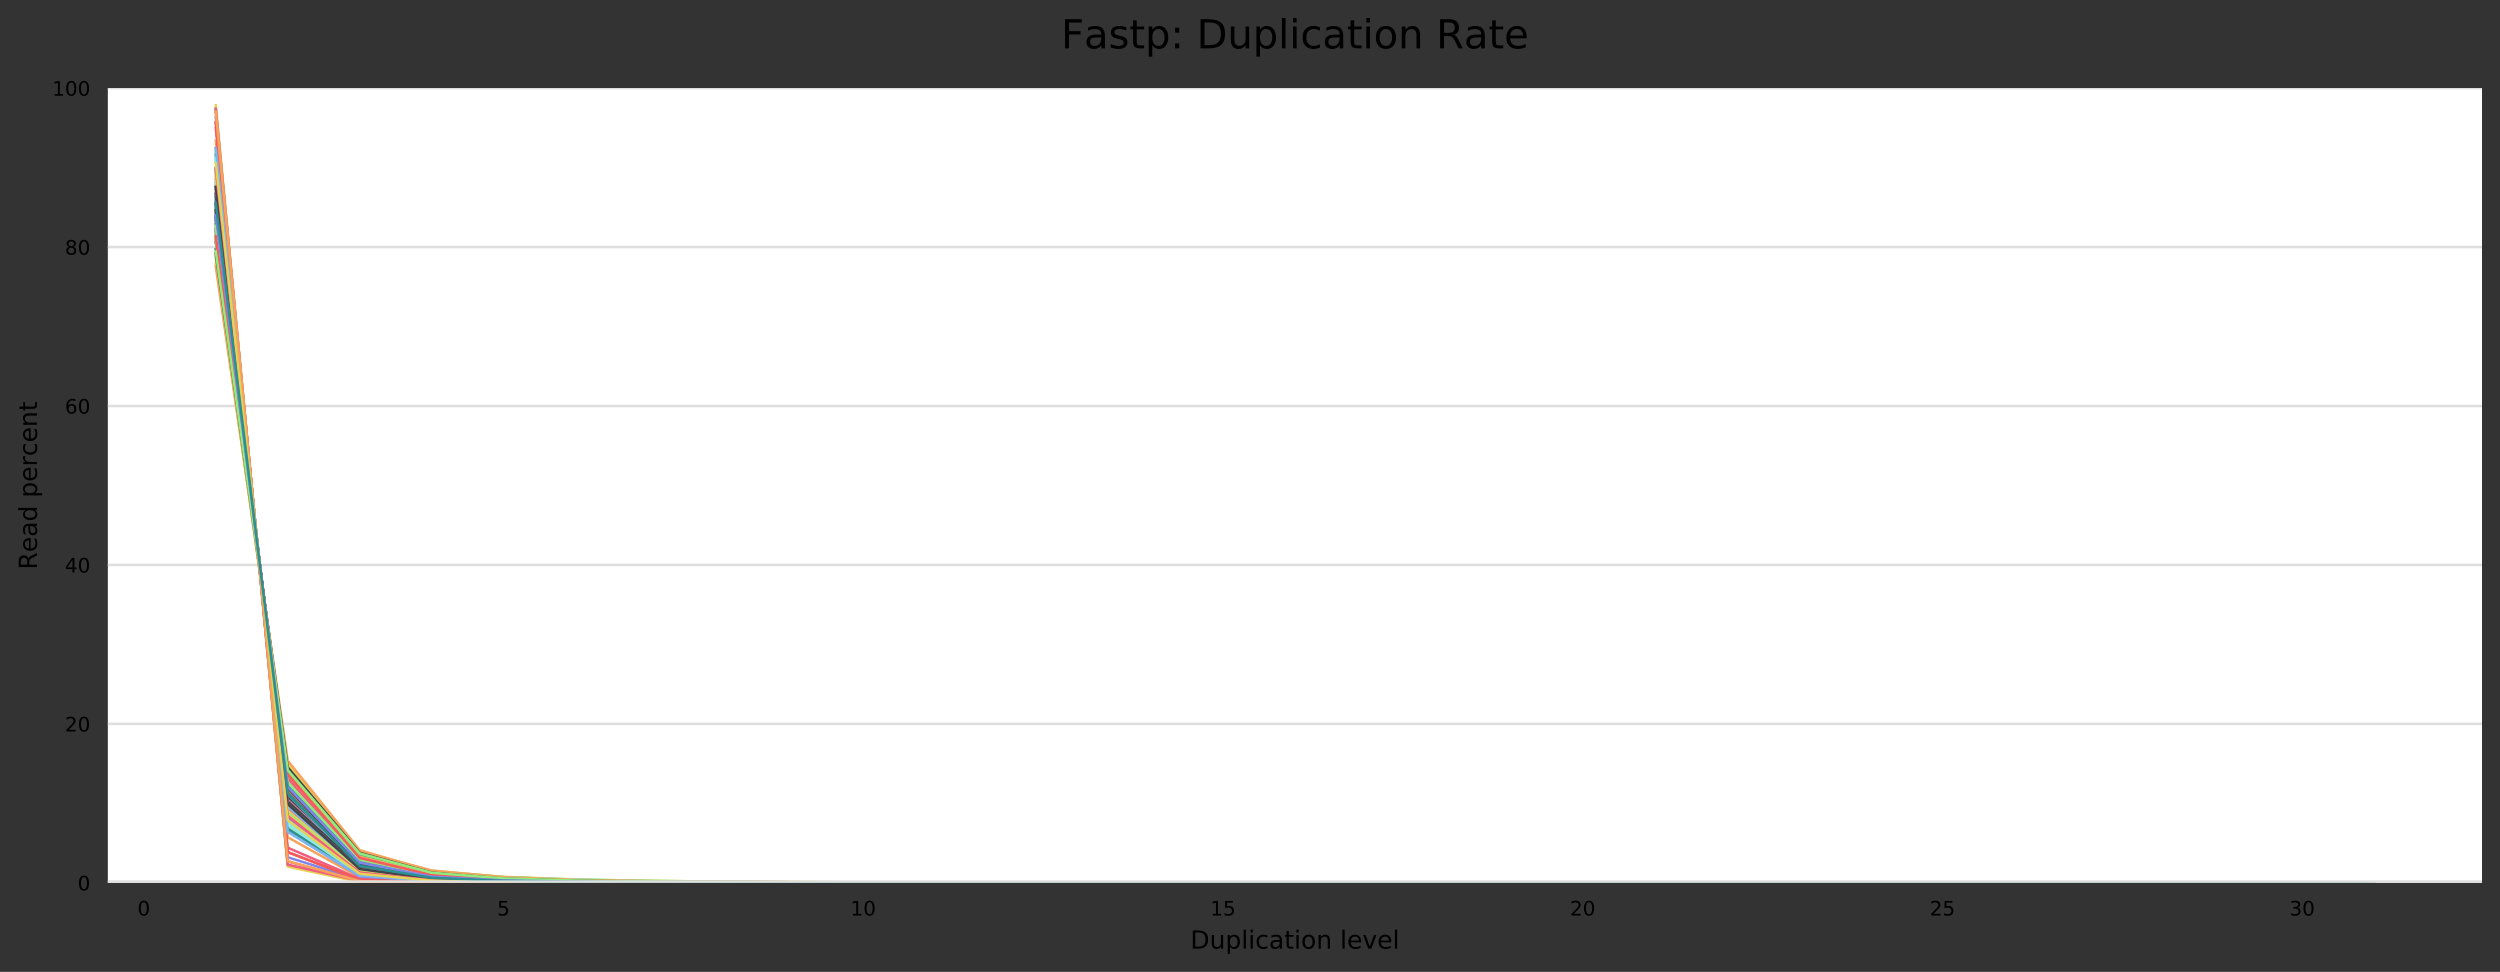 <?xml version="1.0" encoding="utf-8" standalone="no"?>
<!DOCTYPE svg PUBLIC "-//W3C//DTD SVG 1.1//EN"
  "http://www.w3.org/Graphics/SVG/1.1/DTD/svg11.dtd">
<!-- Created with matplotlib (https://matplotlib.org/) -->
<svg height="388.845pt" version="1.1" viewBox="0 0 1000.278 388.845" width="1000.278pt" xmlns="http://www.w3.org/2000/svg" xmlns:xlink="http://www.w3.org/1999/xlink">
 <rect x="0" y="0" width="1000.278" height="388.845" fill="#333333" stroke="none"/>
 <defs>
  <style type="text/css">
*{stroke-linecap:butt;stroke-linejoin:round;}
  </style>
 </defs>
 <g id="figure_1">
  <g id="axes_1">
   <g id="patch_1">
    <path d="M 43.148 353.224 
L 993.078 353.224 
L 993.078 35.256 
L 43.148 35.256 
z
" style="fill:#ffffff;"/>
   </g>
   <g id="matplotlib.axis_1">
    <g id="xtick_1">
     <g id="text_1">
      <!-- 0 -->
      <defs>
       <path d="M 31.781 66.406 
Q 24.172 66.406 20.328 58.906 
Q 16.5 51.422 16.5 36.375 
Q 16.5 21.391 20.328 13.891 
Q 24.172 6.391 31.781 6.391 
Q 39.453 6.391 43.281 13.891 
Q 47.125 21.391 47.125 36.375 
Q 47.125 51.422 43.281 58.906 
Q 39.453 66.406 31.781 66.406 
z
M 31.781 74.219 
Q 44.047 74.219 50.516 64.516 
Q 56.984 54.828 56.984 36.375 
Q 56.984 17.969 50.516 8.266 
Q 44.047 -1.422 31.781 -1.422 
Q 19.531 -1.422 13.062 8.266 
Q 6.594 17.969 6.594 36.375 
Q 6.594 54.828 13.062 64.516 
Q 19.531 74.219 31.781 74.219 
z
" id="DejaVuSans-48"/>
      </defs>
      <g transform="translate(54.996 366.303)scale(0.08 -0.08)">
       <use xlink:href="#DejaVuSans-48"/>
      </g>
     </g>
    </g>
    <g id="xtick_2">
     <g id="text_2">
      <!-- 5 -->
      <defs>
       <path d="M 10.797 72.906 
L 49.516 72.906 
L 49.516 64.594 
L 19.828 64.594 
L 19.828 46.734 
Q 21.969 47.469 24.109 47.828 
Q 26.266 48.188 28.422 48.188 
Q 40.625 48.188 47.75 41.5 
Q 54.891 34.812 54.891 23.391 
Q 54.891 11.625 47.562 5.094 
Q 40.234 -1.422 26.906 -1.422 
Q 22.312 -1.422 17.547 -0.641 
Q 12.797 0.141 7.719 1.703 
L 7.719 11.625 
Q 12.109 9.234 16.797 8.062 
Q 21.484 6.891 26.703 6.891 
Q 35.156 6.891 40.078 11.328 
Q 45.016 15.766 45.016 23.391 
Q 45.016 31 40.078 35.438 
Q 35.156 39.891 26.703 39.891 
Q 22.75 39.891 18.812 39.016 
Q 14.891 38.141 10.797 36.281 
z
" id="DejaVuSans-53"/>
      </defs>
      <g transform="translate(198.925 366.303)scale(0.08 -0.08)">
       <use xlink:href="#DejaVuSans-53"/>
      </g>
     </g>
    </g>
    <g id="xtick_3">
     <g id="text_3">
      <!-- 10 -->
      <defs>
       <path d="M 12.406 8.297 
L 28.516 8.297 
L 28.516 63.922 
L 10.984 60.406 
L 10.984 69.391 
L 28.422 72.906 
L 38.281 72.906 
L 38.281 8.297 
L 54.391 8.297 
L 54.391 0 
L 12.406 0 
z
" id="DejaVuSans-49"/>
      </defs>
      <g transform="translate(340.309 366.303)scale(0.08 -0.08)">
       <use xlink:href="#DejaVuSans-49"/>
       <use x="63.623" xlink:href="#DejaVuSans-48"/>
      </g>
     </g>
    </g>
    <g id="xtick_4">
     <g id="text_4">
      <!-- 15 -->
      <g transform="translate(484.237 366.303)scale(0.08 -0.08)">
       <use xlink:href="#DejaVuSans-49"/>
       <use x="63.623" xlink:href="#DejaVuSans-53"/>
      </g>
     </g>
    </g>
    <g id="xtick_5">
     <g id="text_5">
      <!-- 20 -->
      <defs>
       <path d="M 19.188 8.297 
L 53.609 8.297 
L 53.609 0 
L 7.328 0 
L 7.328 8.297 
Q 12.938 14.109 22.625 23.891 
Q 32.328 33.688 34.812 36.531 
Q 39.547 41.844 41.422 45.531 
Q 43.312 49.219 43.312 52.781 
Q 43.312 58.594 39.234 62.25 
Q 35.156 65.922 28.609 65.922 
Q 23.969 65.922 18.812 64.312 
Q 13.672 62.703 7.812 59.422 
L 7.812 69.391 
Q 13.766 71.781 18.938 73 
Q 24.125 74.219 28.422 74.219 
Q 39.75 74.219 46.484 68.547 
Q 53.219 62.891 53.219 53.422 
Q 53.219 48.922 51.531 44.891 
Q 49.859 40.875 45.406 35.406 
Q 44.188 33.984 37.641 27.219 
Q 31.109 20.453 19.188 8.297 
z
" id="DejaVuSans-50"/>
      </defs>
      <g transform="translate(628.166 366.303)scale(0.08 -0.08)">
       <use xlink:href="#DejaVuSans-50"/>
       <use x="63.623" xlink:href="#DejaVuSans-48"/>
      </g>
     </g>
    </g>
    <g id="xtick_6">
     <g id="text_6">
      <!-- 25 -->
      <g transform="translate(772.095 366.303)scale(0.08 -0.08)">
       <use xlink:href="#DejaVuSans-50"/>
       <use x="63.623" xlink:href="#DejaVuSans-53"/>
      </g>
     </g>
    </g>
    <g id="xtick_7">
     <g id="text_7">
      <!-- 30 -->
      <defs>
       <path d="M 40.578 39.312 
Q 47.656 37.797 51.625 33 
Q 55.609 28.219 55.609 21.188 
Q 55.609 10.406 48.188 4.484 
Q 40.766 -1.422 27.094 -1.422 
Q 22.516 -1.422 17.656 -0.516 
Q 12.797 0.391 7.625 2.203 
L 7.625 11.719 
Q 11.719 9.328 16.594 8.109 
Q 21.484 6.891 26.812 6.891 
Q 36.078 6.891 40.938 10.547 
Q 45.797 14.203 45.797 21.188 
Q 45.797 27.641 41.281 31.266 
Q 36.766 34.906 28.719 34.906 
L 20.219 34.906 
L 20.219 43.016 
L 29.109 43.016 
Q 36.375 43.016 40.234 45.922 
Q 44.094 48.828 44.094 54.297 
Q 44.094 59.906 40.109 62.906 
Q 36.141 65.922 28.719 65.922 
Q 24.656 65.922 20.016 65.031 
Q 15.375 64.156 9.812 62.312 
L 9.812 71.094 
Q 15.438 72.656 20.344 73.438 
Q 25.25 74.219 29.594 74.219 
Q 40.828 74.219 47.359 69.109 
Q 53.906 64.016 53.906 55.328 
Q 53.906 49.266 50.438 45.094 
Q 46.969 40.922 40.578 39.312 
z
" id="DejaVuSans-51"/>
      </defs>
      <g transform="translate(916.024 366.303)scale(0.08 -0.08)">
       <use xlink:href="#DejaVuSans-51"/>
       <use x="63.623" xlink:href="#DejaVuSans-48"/>
      </g>
     </g>
    </g>
    <g id="text_8">
     <!-- Duplication level -->
     <defs>
      <path d="M 19.672 64.797 
L 19.672 8.109 
L 31.594 8.109 
Q 46.688 8.109 53.688 14.938 
Q 60.688 21.781 60.688 36.531 
Q 60.688 51.172 53.688 57.984 
Q 46.688 64.797 31.594 64.797 
z
M 9.812 72.906 
L 30.078 72.906 
Q 51.266 72.906 61.172 64.094 
Q 71.094 55.281 71.094 36.531 
Q 71.094 17.672 61.125 8.828 
Q 51.172 0 30.078 0 
L 9.812 0 
z
" id="DejaVuSans-68"/>
      <path d="M 8.5 21.578 
L 8.5 54.688 
L 17.484 54.688 
L 17.484 21.922 
Q 17.484 14.156 20.5 10.266 
Q 23.531 6.391 29.594 6.391 
Q 36.859 6.391 41.078 11.031 
Q 45.312 15.672 45.312 23.688 
L 45.312 54.688 
L 54.297 54.688 
L 54.297 0 
L 45.312 0 
L 45.312 8.406 
Q 42.047 3.422 37.719 1 
Q 33.406 -1.422 27.688 -1.422 
Q 18.266 -1.422 13.375 4.438 
Q 8.5 10.297 8.5 21.578 
z
M 31.109 56 
z
" id="DejaVuSans-117"/>
      <path d="M 18.109 8.203 
L 18.109 -20.797 
L 9.078 -20.797 
L 9.078 54.688 
L 18.109 54.688 
L 18.109 46.391 
Q 20.953 51.266 25.266 53.625 
Q 29.594 56 35.594 56 
Q 45.562 56 51.781 48.094 
Q 58.016 40.188 58.016 27.297 
Q 58.016 14.406 51.781 6.484 
Q 45.562 -1.422 35.594 -1.422 
Q 29.594 -1.422 25.266 0.953 
Q 20.953 3.328 18.109 8.203 
z
M 48.688 27.297 
Q 48.688 37.203 44.609 42.844 
Q 40.531 48.484 33.406 48.484 
Q 26.266 48.484 22.188 42.844 
Q 18.109 37.203 18.109 27.297 
Q 18.109 17.391 22.188 11.75 
Q 26.266 6.109 33.406 6.109 
Q 40.531 6.109 44.609 11.75 
Q 48.688 17.391 48.688 27.297 
z
" id="DejaVuSans-112"/>
      <path d="M 9.422 75.984 
L 18.406 75.984 
L 18.406 0 
L 9.422 0 
z
" id="DejaVuSans-108"/>
      <path d="M 9.422 54.688 
L 18.406 54.688 
L 18.406 0 
L 9.422 0 
z
M 9.422 75.984 
L 18.406 75.984 
L 18.406 64.594 
L 9.422 64.594 
z
" id="DejaVuSans-105"/>
      <path d="M 48.781 52.594 
L 48.781 44.188 
Q 44.969 46.297 41.141 47.344 
Q 37.312 48.391 33.406 48.391 
Q 24.656 48.391 19.812 42.844 
Q 14.984 37.312 14.984 27.297 
Q 14.984 17.281 19.812 11.734 
Q 24.656 6.203 33.406 6.203 
Q 37.312 6.203 41.141 7.25 
Q 44.969 8.297 48.781 10.406 
L 48.781 2.094 
Q 45.016 0.344 40.984 -0.531 
Q 36.969 -1.422 32.422 -1.422 
Q 20.062 -1.422 12.781 6.344 
Q 5.516 14.109 5.516 27.297 
Q 5.516 40.672 12.859 48.328 
Q 20.219 56 33.016 56 
Q 37.156 56 41.109 55.141 
Q 45.062 54.297 48.781 52.594 
z
" id="DejaVuSans-99"/>
      <path d="M 34.281 27.484 
Q 23.391 27.484 19.188 25 
Q 14.984 22.516 14.984 16.5 
Q 14.984 11.719 18.141 8.906 
Q 21.297 6.109 26.703 6.109 
Q 34.188 6.109 38.703 11.406 
Q 43.219 16.703 43.219 25.484 
L 43.219 27.484 
z
M 52.203 31.203 
L 52.203 0 
L 43.219 0 
L 43.219 8.297 
Q 40.141 3.328 35.547 0.953 
Q 30.953 -1.422 24.312 -1.422 
Q 15.922 -1.422 10.953 3.297 
Q 6 8.016 6 15.922 
Q 6 25.141 12.172 29.828 
Q 18.359 34.516 30.609 34.516 
L 43.219 34.516 
L 43.219 35.406 
Q 43.219 41.609 39.141 45 
Q 35.062 48.391 27.688 48.391 
Q 23 48.391 18.547 47.266 
Q 14.109 46.141 10.016 43.891 
L 10.016 52.203 
Q 14.938 54.109 19.578 55.047 
Q 24.219 56 28.609 56 
Q 40.484 56 46.344 49.844 
Q 52.203 43.703 52.203 31.203 
z
" id="DejaVuSans-97"/>
      <path d="M 18.312 70.219 
L 18.312 54.688 
L 36.812 54.688 
L 36.812 47.703 
L 18.312 47.703 
L 18.312 18.016 
Q 18.312 11.328 20.141 9.422 
Q 21.969 7.516 27.594 7.516 
L 36.812 7.516 
L 36.812 0 
L 27.594 0 
Q 17.188 0 13.234 3.875 
Q 9.281 7.766 9.281 18.016 
L 9.281 47.703 
L 2.688 47.703 
L 2.688 54.688 
L 9.281 54.688 
L 9.281 70.219 
z
" id="DejaVuSans-116"/>
      <path d="M 30.609 48.391 
Q 23.391 48.391 19.188 42.75 
Q 14.984 37.109 14.984 27.297 
Q 14.984 17.484 19.156 11.844 
Q 23.344 6.203 30.609 6.203 
Q 37.797 6.203 41.984 11.859 
Q 46.188 17.531 46.188 27.297 
Q 46.188 37.016 41.984 42.703 
Q 37.797 48.391 30.609 48.391 
z
M 30.609 56 
Q 42.328 56 49.016 48.375 
Q 55.719 40.766 55.719 27.297 
Q 55.719 13.875 49.016 6.219 
Q 42.328 -1.422 30.609 -1.422 
Q 18.844 -1.422 12.172 6.219 
Q 5.516 13.875 5.516 27.297 
Q 5.516 40.766 12.172 48.375 
Q 18.844 56 30.609 56 
z
" id="DejaVuSans-111"/>
      <path d="M 54.891 33.016 
L 54.891 0 
L 45.906 0 
L 45.906 32.719 
Q 45.906 40.484 42.875 44.328 
Q 39.844 48.188 33.797 48.188 
Q 26.516 48.188 22.312 43.547 
Q 18.109 38.922 18.109 30.906 
L 18.109 0 
L 9.078 0 
L 9.078 54.688 
L 18.109 54.688 
L 18.109 46.188 
Q 21.344 51.125 25.703 53.562 
Q 30.078 56 35.797 56 
Q 45.219 56 50.047 50.172 
Q 54.891 44.344 54.891 33.016 
z
" id="DejaVuSans-110"/>
      <path id="DejaVuSans-32"/>
      <path d="M 56.203 29.594 
L 56.203 25.203 
L 14.891 25.203 
Q 15.484 15.922 20.484 11.062 
Q 25.484 6.203 34.422 6.203 
Q 39.594 6.203 44.453 7.469 
Q 49.312 8.734 54.109 11.281 
L 54.109 2.781 
Q 49.266 0.734 44.188 -0.344 
Q 39.109 -1.422 33.891 -1.422 
Q 20.797 -1.422 13.156 6.188 
Q 5.516 13.812 5.516 26.812 
Q 5.516 40.234 12.766 48.109 
Q 20.016 56 32.328 56 
Q 43.359 56 49.781 48.891 
Q 56.203 41.797 56.203 29.594 
z
M 47.219 32.234 
Q 47.125 39.594 43.094 43.984 
Q 39.062 48.391 32.422 48.391 
Q 24.906 48.391 20.391 44.141 
Q 15.875 39.891 15.188 32.172 
z
" id="DejaVuSans-101"/>
      <path d="M 2.984 54.688 
L 12.5 54.688 
L 29.594 8.797 
L 46.688 54.688 
L 56.203 54.688 
L 35.688 0 
L 23.484 0 
z
" id="DejaVuSans-118"/>
     </defs>
     <g transform="translate(476.272 379.565)scale(0.1 -0.1)">
      <use xlink:href="#DejaVuSans-68"/>
      <use x="77.002" xlink:href="#DejaVuSans-117"/>
      <use x="140.381" xlink:href="#DejaVuSans-112"/>
      <use x="203.857" xlink:href="#DejaVuSans-108"/>
      <use x="231.641" xlink:href="#DejaVuSans-105"/>
      <use x="259.424" xlink:href="#DejaVuSans-99"/>
      <use x="314.404" xlink:href="#DejaVuSans-97"/>
      <use x="375.684" xlink:href="#DejaVuSans-116"/>
      <use x="414.893" xlink:href="#DejaVuSans-105"/>
      <use x="442.676" xlink:href="#DejaVuSans-111"/>
      <use x="503.857" xlink:href="#DejaVuSans-110"/>
      <use x="567.236" xlink:href="#DejaVuSans-32"/>
      <use x="599.023" xlink:href="#DejaVuSans-108"/>
      <use x="626.807" xlink:href="#DejaVuSans-101"/>
      <use x="688.33" xlink:href="#DejaVuSans-118"/>
      <use x="747.51" xlink:href="#DejaVuSans-101"/>
      <use x="809.033" xlink:href="#DejaVuSans-108"/>
     </g>
    </g>
   </g>
   <g id="matplotlib.axis_2">
    <g id="ytick_1">
     <g id="line2d_1">
      <path clip-path="url(#p0578101ee8)" d="M 43.148 353.224 
L 993.078 353.224 
" style="fill:none;stroke:#dedede;stroke-linecap:square;"/>
     </g>
     <g id="text_9">
      <!-- 0 -->
      <g transform="translate(31.058 356.263)scale(0.08 -0.08)">
       <use xlink:href="#DejaVuSans-48"/>
      </g>
     </g>
    </g>
    <g id="ytick_2">
     <g id="line2d_2">
      <path clip-path="url(#p0578101ee8)" d="M 43.148 289.63 
L 993.078 289.63 
" style="fill:none;stroke:#dedede;stroke-linecap:square;"/>
     </g>
     <g id="text_10">
      <!-- 20 -->
      <g transform="translate(25.968 292.67)scale(0.08 -0.08)">
       <use xlink:href="#DejaVuSans-50"/>
       <use x="63.623" xlink:href="#DejaVuSans-48"/>
      </g>
     </g>
    </g>
    <g id="ytick_3">
     <g id="line2d_3">
      <path clip-path="url(#p0578101ee8)" d="M 43.148 226.037 
L 993.078 226.037 
" style="fill:none;stroke:#dedede;stroke-linecap:square;"/>
     </g>
     <g id="text_11">
      <!-- 40 -->
      <defs>
       <path d="M 37.797 64.312 
L 12.891 25.391 
L 37.797 25.391 
z
M 35.203 72.906 
L 47.609 72.906 
L 47.609 25.391 
L 58.016 25.391 
L 58.016 17.188 
L 47.609 17.188 
L 47.609 0 
L 37.797 0 
L 37.797 17.188 
L 4.891 17.188 
L 4.891 26.703 
z
" id="DejaVuSans-52"/>
      </defs>
      <g transform="translate(25.968 229.076)scale(0.08 -0.08)">
       <use xlink:href="#DejaVuSans-52"/>
       <use x="63.623" xlink:href="#DejaVuSans-48"/>
      </g>
     </g>
    </g>
    <g id="ytick_4">
     <g id="line2d_4">
      <path clip-path="url(#p0578101ee8)" d="M 43.148 162.443 
L 993.078 162.443 
" style="fill:none;stroke:#dedede;stroke-linecap:square;"/>
     </g>
     <g id="text_12">
      <!-- 60 -->
      <defs>
       <path d="M 33.016 40.375 
Q 26.375 40.375 22.484 35.828 
Q 18.609 31.297 18.609 23.391 
Q 18.609 15.531 22.484 10.953 
Q 26.375 6.391 33.016 6.391 
Q 39.656 6.391 43.531 10.953 
Q 47.406 15.531 47.406 23.391 
Q 47.406 31.297 43.531 35.828 
Q 39.656 40.375 33.016 40.375 
z
M 52.594 71.297 
L 52.594 62.312 
Q 48.875 64.062 45.094 64.984 
Q 41.312 65.922 37.594 65.922 
Q 27.828 65.922 22.672 59.328 
Q 17.531 52.734 16.797 39.406 
Q 19.672 43.656 24.016 45.922 
Q 28.375 48.188 33.594 48.188 
Q 44.578 48.188 50.953 41.516 
Q 57.328 34.859 57.328 23.391 
Q 57.328 12.156 50.688 5.359 
Q 44.047 -1.422 33.016 -1.422 
Q 20.359 -1.422 13.672 8.266 
Q 6.984 17.969 6.984 36.375 
Q 6.984 53.656 15.188 63.938 
Q 23.391 74.219 37.203 74.219 
Q 40.922 74.219 44.703 73.484 
Q 48.484 72.75 52.594 71.297 
z
" id="DejaVuSans-54"/>
      </defs>
      <g transform="translate(25.968 165.482)scale(0.08 -0.08)">
       <use xlink:href="#DejaVuSans-54"/>
       <use x="63.623" xlink:href="#DejaVuSans-48"/>
      </g>
     </g>
    </g>
    <g id="ytick_5">
     <g id="line2d_5">
      <path clip-path="url(#p0578101ee8)" d="M 43.148 98.85 
L 993.078 98.85 
" style="fill:none;stroke:#dedede;stroke-linecap:square;"/>
     </g>
     <g id="text_13">
      <!-- 80 -->
      <defs>
       <path d="M 31.781 34.625 
Q 24.75 34.625 20.719 30.859 
Q 16.703 27.094 16.703 20.516 
Q 16.703 13.922 20.719 10.156 
Q 24.75 6.391 31.781 6.391 
Q 38.812 6.391 42.859 10.172 
Q 46.922 13.969 46.922 20.516 
Q 46.922 27.094 42.891 30.859 
Q 38.875 34.625 31.781 34.625 
z
M 21.922 38.812 
Q 15.578 40.375 12.031 44.719 
Q 8.5 49.078 8.5 55.328 
Q 8.5 64.062 14.719 69.141 
Q 20.953 74.219 31.781 74.219 
Q 42.672 74.219 48.875 69.141 
Q 55.078 64.062 55.078 55.328 
Q 55.078 49.078 51.531 44.719 
Q 48 40.375 41.703 38.812 
Q 48.828 37.156 52.797 32.312 
Q 56.781 27.484 56.781 20.516 
Q 56.781 9.906 50.312 4.234 
Q 43.844 -1.422 31.781 -1.422 
Q 19.734 -1.422 13.25 4.234 
Q 6.781 9.906 6.781 20.516 
Q 6.781 27.484 10.781 32.312 
Q 14.797 37.156 21.922 38.812 
z
M 18.312 54.391 
Q 18.312 48.734 21.844 45.562 
Q 25.391 42.391 31.781 42.391 
Q 38.141 42.391 41.719 45.562 
Q 45.312 48.734 45.312 54.391 
Q 45.312 60.062 41.719 63.234 
Q 38.141 66.406 31.781 66.406 
Q 25.391 66.406 21.844 63.234 
Q 18.312 60.062 18.312 54.391 
z
" id="DejaVuSans-56"/>
      </defs>
      <g transform="translate(25.968 101.889)scale(0.08 -0.08)">
       <use xlink:href="#DejaVuSans-56"/>
       <use x="63.623" xlink:href="#DejaVuSans-48"/>
      </g>
     </g>
    </g>
    <g id="ytick_6">
     <g id="line2d_6">
      <path clip-path="url(#p0578101ee8)" d="M 43.148 35.256 
L 993.078 35.256 
" style="fill:none;stroke:#dedede;stroke-linecap:square;"/>
     </g>
     <g id="text_14">
      <!-- 100 -->
      <g transform="translate(20.878 38.295)scale(0.08 -0.08)">
       <use xlink:href="#DejaVuSans-49"/>
       <use x="63.623" xlink:href="#DejaVuSans-48"/>
       <use x="127.246" xlink:href="#DejaVuSans-48"/>
      </g>
     </g>
    </g>
    <g id="text_15">
     <!-- Read percent -->
     <defs>
      <path d="M 44.391 34.188 
Q 47.562 33.109 50.562 29.594 
Q 53.562 26.078 56.594 19.922 
L 66.609 0 
L 56 0 
L 46.688 18.703 
Q 43.062 26.031 39.672 28.422 
Q 36.281 30.812 30.422 30.812 
L 19.672 30.812 
L 19.672 0 
L 9.812 0 
L 9.812 72.906 
L 32.078 72.906 
Q 44.578 72.906 50.734 67.672 
Q 56.891 62.453 56.891 51.906 
Q 56.891 45.016 53.688 40.469 
Q 50.484 35.938 44.391 34.188 
z
M 19.672 64.797 
L 19.672 38.922 
L 32.078 38.922 
Q 39.203 38.922 42.844 42.219 
Q 46.484 45.516 46.484 51.906 
Q 46.484 58.297 42.844 61.547 
Q 39.203 64.797 32.078 64.797 
z
" id="DejaVuSans-82"/>
      <path d="M 45.406 46.391 
L 45.406 75.984 
L 54.391 75.984 
L 54.391 0 
L 45.406 0 
L 45.406 8.203 
Q 42.578 3.328 38.25 0.953 
Q 33.938 -1.422 27.875 -1.422 
Q 17.969 -1.422 11.734 6.484 
Q 5.516 14.406 5.516 27.297 
Q 5.516 40.188 11.734 48.094 
Q 17.969 56 27.875 56 
Q 33.938 56 38.25 53.625 
Q 42.578 51.266 45.406 46.391 
z
M 14.797 27.297 
Q 14.797 17.391 18.875 11.75 
Q 22.953 6.109 30.078 6.109 
Q 37.203 6.109 41.297 11.75 
Q 45.406 17.391 45.406 27.297 
Q 45.406 37.203 41.297 42.844 
Q 37.203 48.484 30.078 48.484 
Q 22.953 48.484 18.875 42.844 
Q 14.797 37.203 14.797 27.297 
z
" id="DejaVuSans-100"/>
      <path d="M 41.109 46.297 
Q 39.594 47.172 37.812 47.578 
Q 36.031 48 33.891 48 
Q 26.266 48 22.188 43.047 
Q 18.109 38.094 18.109 28.812 
L 18.109 0 
L 9.078 0 
L 9.078 54.688 
L 18.109 54.688 
L 18.109 46.188 
Q 20.953 51.172 25.484 53.578 
Q 30.031 56 36.531 56 
Q 37.453 56 38.578 55.875 
Q 39.703 55.766 41.062 55.516 
z
" id="DejaVuSans-114"/>
     </defs>
     <g transform="translate(14.798 227.874)rotate(-90)scale(0.1 -0.1)">
      <use xlink:href="#DejaVuSans-82"/>
      <use x="69.42" xlink:href="#DejaVuSans-101"/>
      <use x="130.943" xlink:href="#DejaVuSans-97"/>
      <use x="192.223" xlink:href="#DejaVuSans-100"/>
      <use x="255.699" xlink:href="#DejaVuSans-32"/>
      <use x="287.486" xlink:href="#DejaVuSans-112"/>
      <use x="350.963" xlink:href="#DejaVuSans-101"/>
      <use x="412.486" xlink:href="#DejaVuSans-114"/>
      <use x="453.568" xlink:href="#DejaVuSans-99"/>
      <use x="508.549" xlink:href="#DejaVuSans-101"/>
      <use x="570.072" xlink:href="#DejaVuSans-110"/>
      <use x="633.451" xlink:href="#DejaVuSans-116"/>
     </g>
    </g>
   </g>
   <g id="line2d_7">
    <path clip-path="url(#p0578101ee8)" d="M 86.327 79.518 
L 115.113 321.683 
L 143.898 345.987 
L 172.684 350.417 
L 201.47 351.953 
L 230.256 352.65 
L 259.041 352.88 
L 287.827 353.04 
L 316.613 353.124 
L 345.399 353.167 
L 374.184 353.184 
L 402.97 353.202 
L 431.756 353.198 
L 460.542 353.214 
L 489.327 353.215 
L 518.113 353.21 
L 546.899 353.218 
L 575.685 353.222 
L 604.47 353.224 
L 633.256 353.222 
L 662.042 353.222 
L 690.828 353.222 
L 719.613 353.224 
L 748.399 353.224 
L 777.185 353.222 
L 805.971 353.224 
L 834.756 353.222 
L 863.542 353.222 
L 892.328 353.224 
L 921.114 353.221 
L 949.899 353.215 
" style="fill:none;stroke:#7cb5ec;stroke-linecap:square;"/>
   </g>
   <g id="line2d_8">
    <path clip-path="url(#p0578101ee8)" d="M 86.327 87.418 
L 115.113 315.989 
L 143.898 344.944 
L 172.684 350.054 
L 201.47 351.757 
L 230.256 352.401 
L 259.041 352.793 
L 287.827 352.955 
L 316.613 353.084 
L 345.399 353.133 
L 374.184 353.164 
L 402.97 353.173 
L 431.756 353.195 
L 460.542 353.214 
L 489.327 353.212 
L 518.113 353.212 
L 546.899 353.219 
L 575.685 353.219 
L 604.47 353.217 
L 633.256 353.219 
L 662.042 353.221 
L 690.828 353.219 
L 719.613 353.219 
L 748.399 353.219 
L 777.185 353.221 
L 805.971 353.217 
L 834.756 353.219 
L 863.542 353.221 
L 892.328 353.221 
L 921.114 353.224 
L 949.899 353.197 
" style="fill:none;stroke:#434348;stroke-linecap:square;"/>
   </g>
   <g id="line2d_9">
    <path clip-path="url(#p0578101ee8)" d="M 86.327 94.309 
L 115.113 311.995 
L 143.898 343.356 
L 172.684 349.492 
L 201.47 351.337 
L 230.256 352.222 
L 259.041 352.691 
L 287.827 352.918 
L 316.613 353.047 
L 345.399 353.107 
L 374.184 353.17 
L 402.97 353.159 
L 431.756 353.193 
L 460.542 353.209 
L 489.327 353.213 
L 518.113 353.216 
L 546.899 353.218 
L 575.685 353.22 
L 604.47 353.222 
L 633.256 353.224 
L 662.042 353.224 
L 690.828 353.224 
L 719.613 353.224 
L 748.399 353.222 
L 777.185 353.222 
L 805.971 353.224 
L 834.756 353.224 
L 863.542 353.224 
L 892.328 353.222 
L 921.114 353.224 
L 949.899 353.222 
" style="fill:none;stroke:#90ed7d;stroke-linecap:square;"/>
   </g>
   <g id="line2d_10">
    <path clip-path="url(#p0578101ee8)" d="M 86.327 74.125 
L 115.113 323.539 
L 143.898 347.446 
L 172.684 351.285 
L 201.47 352.423 
L 230.256 352.858 
L 259.041 353.078 
L 287.827 353.132 
L 316.613 353.193 
L 345.399 353.209 
L 374.184 353.216 
L 402.97 353.223 
L 431.756 353.22 
L 460.542 353.22 
L 489.327 353.224 
L 518.113 353.224 
L 546.899 353.224 
L 575.685 353.224 
L 604.47 353.224 
L 633.256 353.224 
L 662.042 353.224 
L 690.828 353.224 
L 719.613 353.224 
L 748.399 353.224 
L 777.185 353.224 
L 805.971 353.224 
L 834.756 353.224 
L 863.542 353.224 
L 892.328 353.224 
L 921.114 353.224 
L 949.899 353.224 
" style="fill:none;stroke:#f7a35c;stroke-linecap:square;"/>
   </g>
   <g id="line2d_11">
    <path clip-path="url(#p0578101ee8)" d="M 86.327 83.303 
L 115.113 318.645 
L 143.898 345.38 
L 172.684 350.326 
L 201.47 351.948 
L 230.256 352.59 
L 259.041 352.882 
L 287.827 353.032 
L 316.613 353.139 
L 345.399 353.162 
L 374.184 353.195 
L 402.97 353.205 
L 431.756 353.198 
L 460.542 353.214 
L 489.327 353.219 
L 518.113 353.219 
L 546.899 353.211 
L 575.685 353.221 
L 604.47 353.222 
L 633.256 353.219 
L 662.042 353.22 
L 690.828 353.223 
L 719.613 353.219 
L 748.399 353.222 
L 777.185 353.224 
L 805.971 353.223 
L 834.756 353.224 
L 863.542 353.222 
L 892.328 353.224 
L 921.114 353.224 
L 949.899 353.221 
" style="fill:none;stroke:#8085e9;stroke-linecap:square;"/>
   </g>
   <g id="line2d_12">
    <path clip-path="url(#p0578101ee8)" d="M 86.327 96.242 
L 115.113 311.333 
L 143.898 342.697 
L 172.684 349.231 
L 201.47 351.276 
L 230.256 352.147 
L 259.041 352.608 
L 287.827 352.832 
L 316.613 353.023 
L 345.399 353.121 
L 374.184 353.154 
L 402.97 353.159 
L 431.756 353.196 
L 460.542 353.203 
L 489.327 353.208 
L 518.113 353.224 
L 546.899 353.224 
L 575.685 353.216 
L 604.47 353.221 
L 633.256 353.224 
L 662.042 353.221 
L 690.828 353.219 
L 719.613 353.221 
L 748.399 353.224 
L 777.185 353.219 
L 805.971 353.224 
L 834.756 353.221 
L 863.542 353.224 
L 892.328 353.224 
L 921.114 353.221 
L 949.899 353.214 
" style="fill:none;stroke:#f15c80;stroke-linecap:square;"/>
   </g>
   <g id="line2d_13">
    <path clip-path="url(#p0578101ee8)" d="M 86.327 92.331 
L 115.113 313.101 
L 143.898 343.8 
L 172.684 349.641 
L 201.47 351.578 
L 230.256 352.185 
L 259.041 352.727 
L 287.827 352.992 
L 316.613 353.048 
L 345.399 353.105 
L 374.184 353.157 
L 402.97 353.161 
L 431.756 353.202 
L 460.542 353.207 
L 489.327 353.202 
L 518.113 353.215 
L 546.899 353.217 
L 575.685 353.215 
L 604.47 353.222 
L 633.256 353.22 
L 662.042 353.22 
L 690.828 353.224 
L 719.613 353.222 
L 748.399 353.222 
L 777.185 353.224 
L 805.971 353.224 
L 834.756 353.224 
L 863.542 353.224 
L 892.328 353.224 
L 921.114 353.224 
L 949.899 353.217 
" style="fill:none;stroke:#e4d354;stroke-linecap:square;"/>
   </g>
   <g id="line2d_14">
    <path clip-path="url(#p0578101ee8)" d="M 86.327 91.819 
L 115.113 314.305 
L 143.898 343.06 
L 172.684 349.206 
L 201.47 351.45 
L 230.256 352.425 
L 259.041 352.815 
L 287.827 353.022 
L 316.613 353.113 
L 345.399 353.164 
L 374.184 353.193 
L 402.97 353.2 
L 431.756 353.215 
L 460.542 353.21 
L 489.327 353.217 
L 518.113 353.218 
L 546.899 353.222 
L 575.685 353.222 
L 604.47 353.221 
L 633.256 353.218 
L 662.042 353.222 
L 690.828 353.222 
L 719.613 353.224 
L 748.399 353.224 
L 777.185 353.224 
L 805.971 353.224 
L 834.756 353.224 
L 863.542 353.222 
L 892.328 353.224 
L 921.114 353.224 
L 949.899 353.222 
" style="fill:none;stroke:#2b908f;stroke-linecap:square;"/>
   </g>
   <g id="line2d_15">
    <path clip-path="url(#p0578101ee8)" d="M 86.327 93.682 
L 115.113 312.368 
L 143.898 343.561 
L 172.684 349.595 
L 201.47 351.482 
L 230.256 352.199 
L 259.041 352.667 
L 287.827 352.875 
L 316.613 353.043 
L 345.399 353.114 
L 374.184 353.135 
L 402.97 353.174 
L 431.756 353.186 
L 460.542 353.199 
L 489.327 353.203 
L 518.113 353.207 
L 546.899 353.218 
L 575.685 353.218 
L 604.47 353.214 
L 633.256 353.218 
L 662.042 353.222 
L 690.828 353.22 
L 719.613 353.216 
L 748.399 353.222 
L 777.185 353.222 
L 805.971 353.222 
L 834.756 353.222 
L 863.542 353.224 
L 892.328 353.224 
L 921.114 353.222 
L 949.899 353.201 
" style="fill:none;stroke:#f45b5b;stroke-linecap:square;"/>
   </g>
   <g id="line2d_16">
    <path clip-path="url(#p0578101ee8)" d="M 86.327 93.106 
L 115.113 313.754 
L 143.898 342.812 
L 172.684 349.315 
L 201.47 351.302 
L 230.256 352.361 
L 259.041 352.676 
L 287.827 352.94 
L 316.613 353.056 
L 345.399 353.125 
L 374.184 353.162 
L 402.97 353.2 
L 431.756 353.203 
L 460.542 353.214 
L 489.327 353.224 
L 518.113 353.217 
L 546.899 353.214 
L 575.685 353.217 
L 604.47 353.22 
L 633.256 353.22 
L 662.042 353.214 
L 690.828 353.217 
L 719.613 353.217 
L 748.399 353.22 
L 777.185 353.224 
L 805.971 353.224 
L 834.756 353.224 
L 863.542 353.224 
L 892.328 353.224 
L 921.114 353.224 
L 949.899 353.224 
" style="fill:none;stroke:#91e8e1;stroke-linecap:square;"/>
   </g>
   <g id="line2d_17">
    <path clip-path="url(#p0578101ee8)" d="M 86.327 90.051 
L 115.113 314.752 
L 143.898 344.233 
L 172.684 349.708 
L 201.47 351.434 
L 230.256 352.374 
L 259.041 352.765 
L 287.827 352.946 
L 316.613 353.051 
L 345.399 353.152 
L 374.184 353.19 
L 402.97 353.183 
L 431.756 353.198 
L 460.542 353.194 
L 489.327 353.213 
L 518.113 353.216 
L 546.899 353.216 
L 575.685 353.22 
L 604.47 353.213 
L 633.256 353.224 
L 662.042 353.22 
L 690.828 353.22 
L 719.613 353.22 
L 748.399 353.224 
L 777.185 353.224 
L 805.971 353.224 
L 834.756 353.224 
L 863.542 353.224 
L 892.328 353.224 
L 921.114 353.22 
L 949.899 353.216 
" style="fill:none;stroke:#7cb5ec;stroke-linecap:square;"/>
   </g>
   <g id="line2d_18">
    <path clip-path="url(#p0578101ee8)" d="M 86.327 99.7 
L 115.113 309.88 
L 143.898 341.556 
L 172.684 348.837 
L 201.47 350.968 
L 230.256 352.122 
L 259.041 352.575 
L 287.827 352.81 
L 316.613 353.009 
L 345.399 353.087 
L 374.184 353.154 
L 402.97 353.17 
L 431.756 353.195 
L 460.542 353.19 
L 489.327 353.208 
L 518.113 353.211 
L 546.899 353.206 
L 575.685 353.214 
L 604.47 353.219 
L 633.256 353.224 
L 662.042 353.221 
L 690.828 353.224 
L 719.613 353.221 
L 748.399 353.221 
L 777.185 353.224 
L 805.971 353.221 
L 834.756 353.219 
L 863.542 353.224 
L 892.328 353.224 
L 921.114 353.221 
L 949.899 353.216 
" style="fill:none;stroke:#434348;stroke-linecap:square;"/>
   </g>
   <g id="line2d_19">
    <path clip-path="url(#p0578101ee8)" d="M 86.327 94.119 
L 115.113 312.202 
L 143.898 343.251 
L 172.684 349.504 
L 201.47 351.452 
L 230.256 352.238 
L 259.041 352.668 
L 287.827 352.895 
L 316.613 353.037 
L 345.399 353.115 
L 374.184 353.153 
L 402.97 353.194 
L 431.756 353.204 
L 460.542 353.199 
L 489.327 353.211 
L 518.113 353.219 
L 546.899 353.221 
L 575.685 353.219 
L 604.47 353.219 
L 633.256 353.216 
L 662.042 353.224 
L 690.828 353.221 
L 719.613 353.221 
L 748.399 353.224 
L 777.185 353.221 
L 805.971 353.224 
L 834.756 353.224 
L 863.542 353.224 
L 892.328 353.219 
L 921.114 353.224 
L 949.899 353.211 
" style="fill:none;stroke:#90ed7d;stroke-linecap:square;"/>
   </g>
   <g id="line2d_20">
    <path clip-path="url(#p0578101ee8)" d="M 86.327 79.362 
L 115.113 320.311 
L 143.898 346.453 
L 172.684 350.852 
L 201.47 352.175 
L 230.256 352.693 
L 259.041 353.009 
L 287.827 353.13 
L 316.613 353.158 
L 345.399 353.187 
L 374.184 353.21 
L 402.97 353.209 
L 431.756 353.212 
L 460.542 353.218 
L 489.327 353.221 
L 518.113 353.221 
L 546.899 353.223 
L 575.685 353.221 
L 604.47 353.224 
L 633.256 353.223 
L 662.042 353.224 
L 690.828 353.224 
L 719.613 353.224 
L 748.399 353.224 
L 777.185 353.224 
L 805.971 353.224 
L 834.756 353.224 
L 863.542 353.224 
L 892.328 353.224 
L 921.114 353.224 
L 949.899 353.224 
" style="fill:none;stroke:#f7a35c;stroke-linecap:square;"/>
   </g>
   <g id="line2d_21">
    <path clip-path="url(#p0578101ee8)" d="M 86.327 83.512 
L 115.113 319.213 
L 143.898 345.21 
L 172.684 350.211 
L 201.47 351.821 
L 230.256 352.484 
L 259.041 352.811 
L 287.827 352.995 
L 316.613 353.083 
L 345.399 353.151 
L 374.184 353.178 
L 402.97 353.186 
L 431.756 353.203 
L 460.542 353.195 
L 489.327 353.213 
L 518.113 353.211 
L 546.899 353.216 
L 575.685 353.22 
L 604.47 353.224 
L 633.256 353.224 
L 662.042 353.218 
L 690.828 353.218 
L 719.613 353.222 
L 748.399 353.222 
L 777.185 353.224 
L 805.971 353.224 
L 834.756 353.222 
L 863.542 353.224 
L 892.328 353.22 
L 921.114 353.222 
L 949.899 353.199 
" style="fill:none;stroke:#8085e9;stroke-linecap:square;"/>
   </g>
   <g id="line2d_22">
    <path clip-path="url(#p0578101ee8)" d="M 86.327 92.833 
L 115.113 313.2 
L 143.898 343.103 
L 172.684 349.792 
L 201.47 351.435 
L 230.256 352.281 
L 259.041 352.656 
L 287.827 353.018 
L 316.613 353.031 
L 345.399 353.121 
L 374.184 353.157 
L 402.97 353.188 
L 431.756 353.194 
L 460.542 353.218 
L 489.327 353.212 
L 518.113 353.212 
L 546.899 353.224 
L 575.685 353.212 
L 604.47 353.218 
L 633.256 353.218 
L 662.042 353.218 
L 690.828 353.224 
L 719.613 353.224 
L 748.399 353.224 
L 777.185 353.224 
L 805.971 353.224 
L 834.756 353.224 
L 863.542 353.224 
L 892.328 353.224 
L 921.114 353.224 
L 949.899 353.218 
" style="fill:none;stroke:#f15c80;stroke-linecap:square;"/>
   </g>
   <g id="line2d_23">
    <path clip-path="url(#p0578101ee8)" d="M 86.327 105.447 
L 115.113 305.545 
L 143.898 341.259 
L 172.684 348.578 
L 201.47 350.833 
L 230.256 351.886 
L 259.041 352.404 
L 287.827 352.733 
L 316.613 352.913 
L 345.399 353.034 
L 374.184 353.111 
L 402.97 353.15 
L 431.756 353.178 
L 460.542 353.187 
L 489.327 353.191 
L 518.113 353.204 
L 546.899 353.204 
L 575.685 353.217 
L 604.47 353.222 
L 633.256 353.224 
L 662.042 353.222 
L 690.828 353.222 
L 719.613 353.222 
L 748.399 353.224 
L 777.185 353.224 
L 805.971 353.224 
L 834.756 353.222 
L 863.542 353.224 
L 892.328 353.222 
L 921.114 353.224 
L 949.899 353.224 
" style="fill:none;stroke:#e4d354;stroke-linecap:square;"/>
   </g>
   <g id="line2d_24">
    <path clip-path="url(#p0578101ee8)" d="M 86.327 80.855 
L 115.113 319.92 
L 143.898 345.903 
L 172.684 350.54 
L 201.47 351.991 
L 230.256 352.661 
L 259.041 352.971 
L 287.827 353.094 
L 316.613 353.165 
L 345.399 353.201 
L 374.184 353.213 
L 402.97 353.213 
L 431.756 353.222 
L 460.542 353.224 
L 489.327 353.222 
L 518.113 353.224 
L 546.899 353.224 
L 575.685 353.222 
L 604.47 353.224 
L 633.256 353.224 
L 662.042 353.224 
L 690.828 353.224 
L 719.613 353.224 
L 748.399 353.224 
L 777.185 353.224 
L 805.971 353.224 
L 834.756 353.224 
L 863.542 353.224 
L 892.328 353.224 
L 921.114 353.224 
L 949.899 353.224 
" style="fill:none;stroke:#2b908f;stroke-linecap:square;"/>
   </g>
   <g id="line2d_25">
    <path clip-path="url(#p0578101ee8)" d="M 86.327 85.19 
L 115.113 317.656 
L 143.898 344.779 
L 172.684 350.049 
L 201.47 351.806 
L 230.256 352.568 
L 259.041 352.92 
L 287.827 353.051 
L 316.613 353.137 
L 345.399 353.188 
L 374.184 353.195 
L 402.97 353.214 
L 431.756 353.21 
L 460.542 353.217 
L 489.327 353.222 
L 518.113 353.219 
L 546.899 353.224 
L 575.685 353.221 
L 604.47 353.224 
L 633.256 353.222 
L 662.042 353.224 
L 690.828 353.224 
L 719.613 353.224 
L 748.399 353.224 
L 777.185 353.224 
L 805.971 353.222 
L 834.756 353.224 
L 863.542 353.224 
L 892.328 353.224 
L 921.114 353.224 
L 949.899 353.224 
" style="fill:none;stroke:#f45b5b;stroke-linecap:square;"/>
   </g>
   <g id="line2d_26">
    <path clip-path="url(#p0578101ee8)" d="M 86.327 92.667 
L 115.113 314.497 
L 143.898 343.304 
L 172.684 349.214 
L 201.47 351.209 
L 230.256 352.062 
L 259.041 352.598 
L 287.827 352.84 
L 316.613 353.057 
L 345.399 353.109 
L 374.184 353.146 
L 402.97 353.186 
L 431.756 353.189 
L 460.542 353.204 
L 489.327 353.192 
L 518.113 353.212 
L 546.899 353.212 
L 575.685 353.215 
L 604.47 353.221 
L 633.256 353.221 
L 662.042 353.218 
L 690.828 353.224 
L 719.613 353.221 
L 748.399 353.224 
L 777.185 353.224 
L 805.971 353.224 
L 834.756 353.218 
L 863.542 353.224 
L 892.328 353.221 
L 921.114 353.218 
L 949.899 353.201 
" style="fill:none;stroke:#91e8e1;stroke-linecap:square;"/>
   </g>
   <g id="line2d_27">
    <path clip-path="url(#p0578101ee8)" d="M 86.327 92.324 
L 115.113 314.233 
L 143.898 343.333 
L 172.684 349.306 
L 201.47 351.347 
L 230.256 352.213 
L 259.041 352.679 
L 287.827 352.863 
L 316.613 353.081 
L 345.399 353.129 
L 374.184 353.147 
L 402.97 353.197 
L 431.756 353.191 
L 460.542 353.211 
L 489.327 353.206 
L 518.113 353.217 
L 546.899 353.216 
L 575.685 353.216 
L 604.47 353.222 
L 633.256 353.221 
L 662.042 353.222 
L 690.828 353.221 
L 719.613 353.217 
L 748.399 353.221 
L 777.185 353.221 
L 805.971 353.222 
L 834.756 353.221 
L 863.542 353.224 
L 892.328 353.222 
L 921.114 353.222 
L 949.899 353.209 
" style="fill:none;stroke:#7cb5ec;stroke-linecap:square;"/>
   </g>
   <g id="line2d_28">
    <path clip-path="url(#p0578101ee8)" d="M 86.327 89.626 
L 115.113 315.409 
L 143.898 343.666 
L 172.684 349.431 
L 201.47 351.619 
L 230.256 352.525 
L 259.041 352.825 
L 287.827 353.027 
L 316.613 353.115 
L 345.399 353.16 
L 374.184 353.195 
L 402.97 353.193 
L 431.756 353.201 
L 460.542 353.216 
L 489.327 353.212 
L 518.113 353.22 
L 546.899 353.22 
L 575.685 353.22 
L 604.47 353.216 
L 633.256 353.222 
L 662.042 353.222 
L 690.828 353.224 
L 719.613 353.224 
L 748.399 353.222 
L 777.185 353.224 
L 805.971 353.224 
L 834.756 353.224 
L 863.542 353.224 
L 892.328 353.222 
L 921.114 353.224 
L 949.899 353.224 
" style="fill:none;stroke:#434348;stroke-linecap:square;"/>
   </g>
   <g id="line2d_29">
    <path clip-path="url(#p0578101ee8)" d="M 86.327 103.231 
L 115.113 307.961 
L 143.898 340.961 
L 172.684 348.371 
L 201.47 350.952 
L 230.256 351.923 
L 259.041 352.395 
L 287.827 352.757 
L 316.613 352.937 
L 345.399 353.086 
L 374.184 353.114 
L 402.97 353.182 
L 431.756 353.169 
L 460.542 353.195 
L 489.327 353.211 
L 518.113 353.216 
L 546.899 353.216 
L 575.685 353.206 
L 604.47 353.219 
L 633.256 353.221 
L 662.042 353.224 
L 690.828 353.221 
L 719.613 353.221 
L 748.399 353.221 
L 777.185 353.224 
L 805.971 353.224 
L 834.756 353.224 
L 863.542 353.224 
L 892.328 353.224 
L 921.114 353.224 
L 949.899 353.219 
" style="fill:none;stroke:#90ed7d;stroke-linecap:square;"/>
   </g>
   <g id="line2d_30">
    <path clip-path="url(#p0578101ee8)" d="M 86.327 88.528 
L 115.113 314.95 
L 143.898 344.678 
L 172.684 350.229 
L 201.47 351.773 
L 230.256 352.387 
L 259.041 352.758 
L 287.827 352.96 
L 316.613 353.078 
L 345.399 353.14 
L 374.184 353.162 
L 402.97 353.182 
L 431.756 353.184 
L 460.542 353.209 
L 489.327 353.213 
L 518.113 353.215 
L 546.899 353.218 
L 575.685 353.222 
L 604.47 353.217 
L 633.256 353.222 
L 662.042 353.224 
L 690.828 353.222 
L 719.613 353.222 
L 748.399 353.224 
L 777.185 353.224 
L 805.971 353.222 
L 834.756 353.222 
L 863.542 353.224 
L 892.328 353.224 
L 921.114 353.224 
L 949.899 353.215 
" style="fill:none;stroke:#f7a35c;stroke-linecap:square;"/>
   </g>
   <g id="line2d_31">
    <path clip-path="url(#p0578101ee8)" d="M 86.327 87.86 
L 115.113 316.834 
L 143.898 344.37 
L 172.684 349.74 
L 201.47 351.596 
L 230.256 352.278 
L 259.041 352.652 
L 287.827 352.92 
L 316.613 353.073 
L 345.399 353.139 
L 374.184 353.182 
L 402.97 353.163 
L 431.756 353.217 
L 460.542 353.207 
L 489.327 353.212 
L 518.113 353.21 
L 546.899 353.214 
L 575.685 353.222 
L 604.47 353.214 
L 633.256 353.224 
L 662.042 353.224 
L 690.828 353.222 
L 719.613 353.224 
L 748.399 353.222 
L 777.185 353.224 
L 805.971 353.222 
L 834.756 353.224 
L 863.542 353.224 
L 892.328 353.224 
L 921.114 353.219 
L 949.899 353.217 
" style="fill:none;stroke:#8085e9;stroke-linecap:square;"/>
   </g>
   <g id="line2d_32">
    <path clip-path="url(#p0578101ee8)" d="M 86.327 82.169 
L 115.113 319.586 
L 143.898 345.709 
L 172.684 350.433 
L 201.47 351.951 
L 230.256 352.494 
L 259.041 352.874 
L 287.827 352.991 
L 316.613 353.105 
L 345.399 353.143 
L 374.184 353.174 
L 402.97 353.191 
L 431.756 353.203 
L 460.542 353.212 
L 489.327 353.21 
L 518.113 353.215 
L 546.899 353.224 
L 575.685 353.214 
L 604.47 353.22 
L 633.256 353.219 
L 662.042 353.224 
L 690.828 353.222 
L 719.613 353.224 
L 748.399 353.22 
L 777.185 353.22 
L 805.971 353.224 
L 834.756 353.222 
L 863.542 353.224 
L 892.328 353.222 
L 921.114 353.224 
L 949.899 353.208 
" style="fill:none;stroke:#f15c80;stroke-linecap:square;"/>
   </g>
   <g id="line2d_33">
    <path clip-path="url(#p0578101ee8)" d="M 86.327 88.023 
L 115.113 316.205 
L 143.898 344.503 
L 172.684 349.738 
L 201.47 351.623 
L 230.256 352.463 
L 259.041 352.742 
L 287.827 352.968 
L 316.613 353.085 
L 345.399 353.141 
L 374.184 353.169 
L 402.97 353.189 
L 431.756 353.187 
L 460.542 353.205 
L 489.327 353.208 
L 518.113 353.224 
L 546.899 353.212 
L 575.685 353.217 
L 604.47 353.224 
L 633.256 353.219 
L 662.042 353.222 
L 690.828 353.217 
L 719.613 353.224 
L 748.399 353.222 
L 777.185 353.224 
L 805.971 353.224 
L 834.756 353.222 
L 863.542 353.224 
L 892.328 353.222 
L 921.114 353.224 
L 949.899 353.205 
" style="fill:none;stroke:#e4d354;stroke-linecap:square;"/>
   </g>
   <g id="line2d_34">
    <path clip-path="url(#p0578101ee8)" d="M 86.327 78.736 
L 115.113 320.541 
L 143.898 346.574 
L 172.684 350.969 
L 201.47 352.227 
L 230.256 352.767 
L 259.041 353.004 
L 287.827 353.118 
L 316.613 353.179 
L 345.399 353.197 
L 374.184 353.208 
L 402.97 353.217 
L 431.756 353.219 
L 460.542 353.219 
L 489.327 353.221 
L 518.113 353.221 
L 546.899 353.223 
L 575.685 353.224 
L 604.47 353.224 
L 633.256 353.224 
L 662.042 353.223 
L 690.828 353.224 
L 719.613 353.224 
L 748.399 353.224 
L 777.185 353.224 
L 805.971 353.224 
L 834.756 353.224 
L 863.542 353.224 
L 892.328 353.224 
L 921.114 353.224 
L 949.899 353.224 
" style="fill:none;stroke:#2b908f;stroke-linecap:square;"/>
   </g>
   <g id="line2d_35">
    <path clip-path="url(#p0578101ee8)" d="M 86.327 80.951 
L 115.113 320.077 
L 143.898 345.888 
L 172.684 350.635 
L 201.47 351.949 
L 230.256 352.61 
L 259.041 352.904 
L 287.827 353.059 
L 316.613 353.139 
L 345.399 353.176 
L 374.184 353.198 
L 402.97 353.201 
L 431.756 353.214 
L 460.542 353.206 
L 489.327 353.217 
L 518.113 353.218 
L 546.899 353.22 
L 575.685 353.22 
L 604.47 353.223 
L 633.256 353.218 
L 662.042 353.224 
L 690.828 353.223 
L 719.613 353.22 
L 748.399 353.224 
L 777.185 353.223 
L 805.971 353.224 
L 834.756 353.224 
L 863.542 353.221 
L 892.328 353.224 
L 921.114 353.224 
L 949.899 353.221 
" style="fill:none;stroke:#f45b5b;stroke-linecap:square;"/>
   </g>
   <g id="line2d_36">
    <path clip-path="url(#p0578101ee8)" d="M 86.327 90.541 
L 115.113 315.249 
L 143.898 343.533 
L 172.684 349.378 
L 201.47 351.38 
L 230.256 352.338 
L 259.041 352.801 
L 287.827 352.983 
L 316.613 353.115 
L 345.399 353.148 
L 374.184 353.169 
L 402.97 353.197 
L 431.756 353.201 
L 460.542 353.203 
L 489.327 353.214 
L 518.113 353.221 
L 546.899 353.217 
L 575.685 353.221 
L 604.47 353.219 
L 633.256 353.219 
L 662.042 353.216 
L 690.828 353.222 
L 719.613 353.221 
L 748.399 353.222 
L 777.185 353.222 
L 805.971 353.221 
L 834.756 353.221 
L 863.542 353.224 
L 892.328 353.222 
L 921.114 353.224 
L 949.899 353.211 
" style="fill:none;stroke:#91e8e1;stroke-linecap:square;"/>
   </g>
   <g id="line2d_37">
    <path clip-path="url(#p0578101ee8)" d="M 86.327 85.204 
L 115.113 317.34 
L 143.898 345.253 
L 172.684 350.263 
L 201.47 351.761 
L 230.256 352.5 
L 259.041 352.85 
L 287.827 353.022 
L 316.613 353.114 
L 345.399 353.148 
L 374.184 353.18 
L 402.97 353.19 
L 431.756 353.2 
L 460.542 353.216 
L 489.327 353.21 
L 518.113 353.208 
L 546.899 353.222 
L 575.685 353.212 
L 604.47 353.22 
L 633.256 353.22 
L 662.042 353.22 
L 690.828 353.22 
L 719.613 353.22 
L 748.399 353.222 
L 777.185 353.224 
L 805.971 353.224 
L 834.756 353.224 
L 863.542 353.224 
L 892.328 353.222 
L 921.114 353.222 
L 949.899 353.22 
" style="fill:none;stroke:#7cb5ec;stroke-linecap:square;"/>
   </g>
   <g id="line2d_38">
    <path clip-path="url(#p0578101ee8)" d="M 86.327 88.381 
L 115.113 315.868 
L 143.898 344.284 
L 172.684 350.041 
L 201.47 351.61 
L 230.256 352.353 
L 259.041 352.765 
L 287.827 352.981 
L 316.613 353.085 
L 345.399 353.122 
L 374.184 353.155 
L 402.97 353.181 
L 431.756 353.193 
L 460.542 353.21 
L 489.327 353.214 
L 518.113 353.216 
L 546.899 353.22 
L 575.685 353.224 
L 604.47 353.22 
L 633.256 353.224 
L 662.042 353.218 
L 690.828 353.224 
L 719.613 353.22 
L 748.399 353.22 
L 777.185 353.224 
L 805.971 353.224 
L 834.756 353.224 
L 863.542 353.224 
L 892.328 353.22 
L 921.114 353.222 
L 949.899 353.208 
" style="fill:none;stroke:#434348;stroke-linecap:square;"/>
   </g>
   <g id="line2d_39">
    <path clip-path="url(#p0578101ee8)" d="M 86.327 64.189 
L 115.113 330.42 
L 143.898 349.342 
L 172.684 352.013 
L 201.47 352.664 
L 230.256 352.979 
L 259.041 353.116 
L 287.827 353.172 
L 316.613 353.196 
L 345.399 353.205 
L 374.184 353.218 
L 402.97 353.222 
L 431.756 353.219 
L 460.542 353.222 
L 489.327 353.22 
L 518.113 353.223 
L 546.899 353.223 
L 575.685 353.222 
L 604.47 353.223 
L 633.256 353.224 
L 662.042 353.224 
L 690.828 353.223 
L 719.613 353.224 
L 748.399 353.224 
L 777.185 353.224 
L 805.971 353.224 
L 834.756 353.224 
L 863.542 353.224 
L 892.328 353.224 
L 921.114 353.224 
L 949.899 353.224 
" style="fill:none;stroke:#90ed7d;stroke-linecap:square;"/>
   </g>
   <g id="line2d_40">
    <path clip-path="url(#p0578101ee8)" d="M 86.327 90.177 
L 115.113 315.139 
L 143.898 344.162 
L 172.684 349.695 
L 201.47 351.475 
L 230.256 352.247 
L 259.041 352.643 
L 287.827 352.851 
L 316.613 353.024 
L 345.399 353.108 
L 374.184 353.147 
L 402.97 353.18 
L 431.756 353.18 
L 460.542 353.214 
L 489.327 353.214 
L 518.113 353.214 
L 546.899 353.212 
L 575.685 353.217 
L 604.47 353.222 
L 633.256 353.219 
L 662.042 353.217 
L 690.828 353.222 
L 719.613 353.224 
L 748.399 353.222 
L 777.185 353.222 
L 805.971 353.222 
L 834.756 353.222 
L 863.542 353.222 
L 892.328 353.222 
L 921.114 353.224 
L 949.899 353.212 
" style="fill:none;stroke:#f7a35c;stroke-linecap:square;"/>
   </g>
   <g id="line2d_41">
    <path clip-path="url(#p0578101ee8)" d="M 86.327 87.463 
L 115.113 316.242 
L 143.898 344.699 
L 172.684 350.09 
L 201.47 351.616 
L 230.256 352.449 
L 259.041 352.781 
L 287.827 352.925 
L 316.613 353.012 
L 345.399 353.147 
L 374.184 353.171 
L 402.97 353.19 
L 431.756 353.205 
L 460.542 353.205 
L 489.327 353.219 
L 518.113 353.209 
L 546.899 353.219 
L 575.685 353.219 
L 604.47 353.224 
L 633.256 353.224 
L 662.042 353.224 
L 690.828 353.224 
L 719.613 353.224 
L 748.399 353.224 
L 777.185 353.224 
L 805.971 353.224 
L 834.756 353.224 
L 863.542 353.224 
L 892.328 353.224 
L 921.114 353.224 
L 949.899 353.224 
" style="fill:none;stroke:#8085e9;stroke-linecap:square;"/>
   </g>
   <g id="line2d_42">
    <path clip-path="url(#p0578101ee8)" d="M 86.327 87.132 
L 115.113 316.655 
L 143.898 344.293 
L 172.684 349.824 
L 201.47 351.7 
L 230.256 352.557 
L 259.041 352.87 
L 287.827 353.026 
L 316.613 353.129 
L 345.399 353.161 
L 374.184 353.21 
L 402.97 353.204 
L 431.756 353.211 
L 460.542 353.211 
L 489.327 353.224 
L 518.113 353.22 
L 546.899 353.22 
L 575.685 353.224 
L 604.47 353.219 
L 633.256 353.22 
L 662.042 353.224 
L 690.828 353.224 
L 719.613 353.224 
L 748.399 353.224 
L 777.185 353.224 
L 805.971 353.224 
L 834.756 353.224 
L 863.542 353.224 
L 892.328 353.224 
L 921.114 353.224 
L 949.899 353.222 
" style="fill:none;stroke:#f15c80;stroke-linecap:square;"/>
   </g>
   <g id="line2d_43">
    <path clip-path="url(#p0578101ee8)" d="M 86.327 87.382 
L 115.113 315.45 
L 143.898 345.299 
L 172.684 349.998 
L 201.47 351.873 
L 230.256 352.579 
L 259.041 352.773 
L 287.827 352.956 
L 316.613 353.029 
L 345.399 353.139 
L 374.184 353.175 
L 402.97 353.175 
L 431.756 353.163 
L 460.542 353.187 
L 489.327 353.212 
L 518.113 353.224 
L 546.899 353.224 
L 575.685 353.224 
L 604.47 353.224 
L 633.256 353.224 
L 662.042 353.224 
L 690.828 353.224 
L 719.613 353.224 
L 748.399 353.224 
L 777.185 353.224 
L 805.971 353.224 
L 834.756 353.224 
L 863.542 353.224 
L 892.328 353.224 
L 921.114 353.224 
L 949.899 353.224 
" style="fill:none;stroke:#e4d354;stroke-linecap:square;"/>
   </g>
   <g id="line2d_44">
    <path clip-path="url(#p0578101ee8)" d="M 86.327 86.736 
L 115.113 317.425 
L 143.898 344.581 
L 172.684 349.963 
L 201.47 351.624 
L 230.256 352.298 
L 259.041 352.725 
L 287.827 352.938 
L 316.613 353.053 
L 345.399 353.134 
L 374.184 353.156 
L 402.97 353.198 
L 431.756 353.19 
L 460.542 353.206 
L 489.327 353.208 
L 518.113 353.216 
L 546.899 353.218 
L 575.685 353.218 
L 604.47 353.22 
L 633.256 353.224 
L 662.042 353.224 
L 690.828 353.224 
L 719.613 353.222 
L 748.399 353.22 
L 777.185 353.224 
L 805.971 353.224 
L 834.756 353.224 
L 863.542 353.222 
L 892.328 353.222 
L 921.114 353.224 
L 949.899 353.212 
" style="fill:none;stroke:#2b908f;stroke-linecap:square;"/>
   </g>
   <g id="line2d_45">
    <path clip-path="url(#p0578101ee8)" d="M 86.327 76.246 
L 115.113 322.327 
L 143.898 347.059 
L 172.684 351.076 
L 201.47 352.304 
L 230.256 352.785 
L 259.041 353.036 
L 287.827 353.119 
L 316.613 353.171 
L 345.399 353.203 
L 374.184 353.204 
L 402.97 353.218 
L 431.756 353.216 
L 460.542 353.219 
L 489.327 353.221 
L 518.113 353.219 
L 546.899 353.222 
L 575.685 353.222 
L 604.47 353.222 
L 633.256 353.224 
L 662.042 353.222 
L 690.828 353.224 
L 719.613 353.224 
L 748.399 353.222 
L 777.185 353.224 
L 805.971 353.224 
L 834.756 353.224 
L 863.542 353.224 
L 892.328 353.224 
L 921.114 353.224 
L 949.899 353.222 
" style="fill:none;stroke:#f45b5b;stroke-linecap:square;"/>
   </g>
   <g id="line2d_46">
    <path clip-path="url(#p0578101ee8)" d="M 86.327 96.838 
L 115.113 312.011 
L 143.898 342.249 
L 172.684 348.972 
L 201.47 351.113 
L 230.256 351.907 
L 259.041 352.567 
L 287.827 352.838 
L 316.613 353.001 
L 345.399 353.052 
L 374.184 353.138 
L 402.97 353.178 
L 431.756 353.189 
L 460.542 353.208 
L 489.327 353.21 
L 518.113 353.21 
L 546.899 353.216 
L 575.685 353.219 
L 604.47 353.221 
L 633.256 353.221 
L 662.042 353.216 
L 690.828 353.224 
L 719.613 353.221 
L 748.399 353.216 
L 777.185 353.216 
L 805.971 353.224 
L 834.756 353.221 
L 863.542 353.221 
L 892.328 353.224 
L 921.114 353.221 
L 949.899 353.21 
" style="fill:none;stroke:#91e8e1;stroke-linecap:square;"/>
   </g>
   <g id="line2d_47">
    <path clip-path="url(#p0578101ee8)" d="M 86.327 80.052 
L 115.113 320.36 
L 143.898 346.044 
L 172.684 350.581 
L 201.47 352.118 
L 230.256 352.678 
L 259.041 352.98 
L 287.827 353.102 
L 316.613 353.167 
L 345.399 353.207 
L 374.184 353.212 
L 402.97 353.223 
L 431.756 353.224 
L 460.542 353.224 
L 489.327 353.223 
L 518.113 353.223 
L 546.899 353.223 
L 575.685 353.224 
L 604.47 353.224 
L 633.256 353.224 
L 662.042 353.224 
L 690.828 353.224 
L 719.613 353.224 
L 748.399 353.224 
L 777.185 353.224 
L 805.971 353.224 
L 834.756 353.224 
L 863.542 353.224 
L 892.328 353.224 
L 921.114 353.224 
L 949.899 353.224 
" style="fill:none;stroke:#7cb5ec;stroke-linecap:square;"/>
   </g>
   <g id="line2d_48">
    <path clip-path="url(#p0578101ee8)" d="M 86.327 84.279 
L 115.113 318.625 
L 143.898 345.283 
L 172.684 350.135 
L 201.47 351.739 
L 230.256 352.44 
L 259.041 352.768 
L 287.827 352.997 
L 316.613 353.086 
L 345.399 353.151 
L 374.184 353.181 
L 402.97 353.189 
L 431.756 353.196 
L 460.542 353.204 
L 489.327 353.215 
L 518.113 353.213 
L 546.899 353.215 
L 575.685 353.217 
L 604.47 353.217 
L 633.256 353.209 
L 662.042 353.215 
L 690.828 353.215 
L 719.613 353.224 
L 748.399 353.217 
L 777.185 353.222 
L 805.971 353.224 
L 834.756 353.222 
L 863.542 353.224 
L 892.328 353.224 
L 921.114 353.217 
L 949.899 353.207 
" style="fill:none;stroke:#434348;stroke-linecap:square;"/>
   </g>
   <g id="line2d_49">
    <path clip-path="url(#p0578101ee8)" d="M 86.327 93.389 
L 115.113 312.527 
L 143.898 343.514 
L 172.684 349.415 
L 201.47 351.518 
L 230.256 352.361 
L 259.041 352.7 
L 287.827 352.91 
L 316.613 353.046 
L 345.399 353.106 
L 374.184 353.163 
L 402.97 353.175 
L 431.756 353.195 
L 460.542 353.215 
L 489.327 353.204 
L 518.113 353.215 
L 546.899 353.218 
L 575.685 353.224 
L 604.47 353.212 
L 633.256 353.221 
L 662.042 353.221 
L 690.828 353.224 
L 719.613 353.224 
L 748.399 353.224 
L 777.185 353.224 
L 805.971 353.224 
L 834.756 353.224 
L 863.542 353.224 
L 892.328 353.224 
L 921.114 353.224 
L 949.899 353.21 
" style="fill:none;stroke:#90ed7d;stroke-linecap:square;"/>
   </g>
   <g id="line2d_50">
    <path clip-path="url(#p0578101ee8)" d="M 86.327 56.318 
L 115.113 334.999 
L 143.898 351.033 
L 172.684 352.756 
L 201.47 353.101 
L 230.256 353.179 
L 259.041 353.214 
L 287.827 353.224 
L 316.613 353.224 
L 345.399 353.224 
L 374.184 353.224 
L 402.97 353.224 
L 431.756 353.224 
L 460.542 353.224 
L 489.327 353.224 
L 518.113 353.224 
L 546.899 353.224 
L 575.685 353.224 
L 604.47 353.224 
L 633.256 353.224 
L 662.042 353.224 
L 690.828 353.224 
L 719.613 353.224 
L 748.399 353.224 
L 777.185 353.224 
L 805.971 353.224 
L 834.756 353.224 
L 863.542 353.224 
L 892.328 353.224 
L 921.114 353.224 
L 949.899 353.224 
" style="fill:none;stroke:#f7a35c;stroke-linecap:square;"/>
   </g>
   <g id="line2d_51">
    <path clip-path="url(#p0578101ee8)" d="M 86.327 86.06 
L 115.113 314.582 
L 143.898 345.14 
L 172.684 350.876 
L 201.47 352.353 
L 230.256 352.818 
L 259.041 353.031 
L 287.827 353.119 
L 316.613 353.161 
L 345.399 353.19 
L 374.184 353.202 
L 402.97 353.211 
L 431.756 353.215 
L 460.542 353.219 
L 489.327 353.22 
L 518.113 353.222 
L 546.899 353.222 
L 575.685 353.223 
L 604.47 353.223 
L 633.256 353.223 
L 662.042 353.224 
L 690.828 353.224 
L 719.613 353.224 
L 748.399 353.224 
L 777.185 353.224 
L 805.971 353.224 
L 834.756 353.224 
L 863.542 353.224 
L 892.328 353.224 
L 921.114 353.224 
L 949.899 353.224 
" style="fill:none;stroke:#8085e9;stroke-linecap:square;"/>
   </g>
   <g id="line2d_52">
    <path clip-path="url(#p0578101ee8)" d="M 86.327 51.234 
L 115.113 339.174 
L 143.898 351.628 
L 172.684 352.987 
L 201.47 353.176 
L 230.256 353.192 
L 259.041 353.224 
L 287.827 353.208 
L 316.613 353.224 
L 345.399 353.224 
L 374.184 353.224 
L 402.97 353.224 
L 431.756 353.224 
L 460.542 353.224 
L 489.327 353.224 
L 518.113 353.224 
L 546.899 353.224 
L 575.685 353.224 
L 604.47 353.224 
L 633.256 353.224 
L 662.042 353.224 
L 690.828 353.224 
L 719.613 353.224 
L 748.399 353.224 
L 777.185 353.224 
L 805.971 353.224 
L 834.756 353.224 
L 863.542 353.224 
L 892.328 353.224 
L 921.114 353.224 
L 949.899 353.224 
" style="fill:none;stroke:#f15c80;stroke-linecap:square;"/>
   </g>
   <g id="line2d_53">
    <path clip-path="url(#p0578101ee8)" d="M 86.327 83.905 
L 115.113 316.167 
L 143.898 345.649 
L 172.684 350.954 
L 201.47 352.362 
L 230.256 352.818 
L 259.041 353.019 
L 287.827 353.115 
L 316.613 353.158 
L 345.399 353.185 
L 374.184 353.201 
L 402.97 353.209 
L 431.756 353.215 
L 460.542 353.219 
L 489.327 353.22 
L 518.113 353.222 
L 546.899 353.222 
L 575.685 353.223 
L 604.47 353.223 
L 633.256 353.224 
L 662.042 353.224 
L 690.828 353.224 
L 719.613 353.224 
L 748.399 353.224 
L 777.185 353.224 
L 805.971 353.224 
L 834.756 353.224 
L 863.542 353.224 
L 892.328 353.224 
L 921.114 353.224 
L 949.899 353.224 
" style="fill:none;stroke:#e4d354;stroke-linecap:square;"/>
   </g>
   <g id="line2d_54">
    <path clip-path="url(#p0578101ee8)" d="M 86.327 43.414 
L 115.113 346.115 
L 143.898 352.452 
L 172.684 353.026 
L 201.47 353.174 
L 230.256 353.204 
L 259.041 353.219 
L 287.827 353.219 
L 316.613 353.224 
L 345.399 353.224 
L 374.184 353.224 
L 402.97 353.224 
L 431.756 353.224 
L 460.542 353.224 
L 489.327 353.224 
L 518.113 353.224 
L 546.899 353.224 
L 575.685 353.224 
L 604.47 353.224 
L 633.256 353.224 
L 662.042 353.224 
L 690.828 353.224 
L 719.613 353.224 
L 748.399 353.224 
L 777.185 353.224 
L 805.971 353.224 
L 834.756 353.224 
L 863.542 353.224 
L 892.328 353.224 
L 921.114 353.224 
L 949.899 353.224 
" style="fill:none;stroke:#2b908f;stroke-linecap:square;"/>
   </g>
   <g id="line2d_55">
    <path clip-path="url(#p0578101ee8)" d="M 86.327 77.799 
L 115.113 320.58 
L 143.898 346.778 
L 172.684 351.316 
L 201.47 352.484 
L 230.256 352.878 
L 259.041 353.045 
L 287.827 353.122 
L 316.613 353.16 
L 345.399 353.183 
L 374.184 353.199 
L 402.97 353.208 
L 431.756 353.213 
L 460.542 353.216 
L 489.327 353.22 
L 518.113 353.221 
L 546.899 353.222 
L 575.685 353.222 
L 604.47 353.223 
L 633.256 353.223 
L 662.042 353.223 
L 690.828 353.224 
L 719.613 353.224 
L 748.399 353.224 
L 777.185 353.224 
L 805.971 353.224 
L 834.756 353.224 
L 863.542 353.224 
L 892.328 353.224 
L 921.114 353.224 
L 949.899 353.224 
" style="fill:none;stroke:#f45b5b;stroke-linecap:square;"/>
   </g>
   <g id="line2d_56">
    <path clip-path="url(#p0578101ee8)" d="M 86.327 95.428 
L 115.113 309.759 
L 143.898 342.851 
L 172.684 349.901 
L 201.47 351.843 
L 230.256 352.544 
L 259.041 352.853 
L 287.827 353.02 
L 316.613 353.094 
L 345.399 353.141 
L 374.184 353.171 
L 402.97 353.191 
L 431.756 353.2 
L 460.542 353.207 
L 489.327 353.214 
L 518.113 353.216 
L 546.899 353.219 
L 575.685 353.221 
L 604.47 353.221 
L 633.256 353.222 
L 662.042 353.223 
L 690.828 353.223 
L 719.613 353.224 
L 748.399 353.223 
L 777.185 353.224 
L 805.971 353.224 
L 834.756 353.223 
L 863.542 353.224 
L 892.328 353.224 
L 921.114 353.224 
L 949.899 353.224 
" style="fill:none;stroke:#91e8e1;stroke-linecap:square;"/>
   </g>
   <g id="line2d_57">
    <path clip-path="url(#p0578101ee8)" d="M 86.327 80.206 
L 115.113 317.757 
L 143.898 346.676 
L 172.684 351.408 
L 201.47 352.552 
L 230.256 352.973 
L 259.041 353.109 
L 287.827 353.181 
L 316.613 353.199 
L 345.399 353.219 
L 374.184 353.22 
L 402.97 353.221 
L 431.756 353.223 
L 460.542 353.223 
L 489.327 353.224 
L 518.113 353.223 
L 546.899 353.224 
L 575.685 353.223 
L 604.47 353.224 
L 633.256 353.223 
L 662.042 353.224 
L 690.828 353.224 
L 719.613 353.224 
L 748.399 353.224 
L 777.185 353.224 
L 805.971 353.224 
L 834.756 353.224 
L 863.542 353.224 
L 892.328 353.224 
L 921.114 353.224 
L 949.899 353.224 
" style="fill:none;stroke:#7cb5ec;stroke-linecap:square;"/>
   </g>
   <g id="line2d_58">
    <path clip-path="url(#p0578101ee8)" d="M 86.327 77.473 
L 115.113 320.716 
L 143.898 346.843 
L 172.684 351.371 
L 201.47 352.51 
L 230.256 352.882 
L 259.041 353.045 
L 287.827 353.132 
L 316.613 353.17 
L 345.399 353.189 
L 374.184 353.205 
L 402.97 353.211 
L 431.756 353.214 
L 460.542 353.218 
L 489.327 353.22 
L 518.113 353.222 
L 546.899 353.223 
L 575.685 353.223 
L 604.47 353.223 
L 633.256 353.223 
L 662.042 353.224 
L 690.828 353.224 
L 719.613 353.224 
L 748.399 353.224 
L 777.185 353.224 
L 805.971 353.224 
L 834.756 353.224 
L 863.542 353.224 
L 892.328 353.224 
L 921.114 353.224 
L 949.899 353.224 
" style="fill:none;stroke:#434348;stroke-linecap:square;"/>
   </g>
   <g id="line2d_59">
    <path clip-path="url(#p0578101ee8)" d="M 86.327 60.688 
L 115.113 331.549 
L 143.898 350.392 
L 172.684 352.6 
L 201.47 353.032 
L 230.256 353.155 
L 259.041 353.202 
L 287.827 353.214 
L 316.613 353.219 
L 345.399 353.223 
L 374.184 353.223 
L 402.97 353.223 
L 431.756 353.223 
L 460.542 353.224 
L 489.327 353.223 
L 518.113 353.224 
L 546.899 353.224 
L 575.685 353.224 
L 604.47 353.224 
L 633.256 353.224 
L 662.042 353.224 
L 690.828 353.224 
L 719.613 353.224 
L 748.399 353.224 
L 777.185 353.224 
L 805.971 353.224 
L 834.756 353.224 
L 863.542 353.224 
L 892.328 353.224 
L 921.114 353.224 
L 949.899 353.224 
" style="fill:none;stroke:#90ed7d;stroke-linecap:square;"/>
   </g>
   <g id="line2d_60">
    <path clip-path="url(#p0578101ee8)" d="M 86.327 106.542 
L 115.113 304.336 
L 143.898 340.157 
L 172.684 348.693 
L 201.47 351.244 
L 230.256 352.193 
L 259.041 352.636 
L 287.827 352.85 
L 316.613 352.979 
L 345.399 353.066 
L 374.184 353.111 
L 402.97 353.143 
L 431.756 353.166 
L 460.542 353.179 
L 489.327 353.191 
L 518.113 353.201 
L 546.899 353.205 
L 575.685 353.208 
L 604.47 353.215 
L 633.256 353.217 
L 662.042 353.219 
L 690.828 353.22 
L 719.613 353.221 
L 748.399 353.221 
L 777.185 353.222 
L 805.971 353.222 
L 834.756 353.222 
L 863.542 353.222 
L 892.328 353.223 
L 921.114 353.223 
L 949.899 353.223 
" style="fill:none;stroke:#f7a35c;stroke-linecap:square;"/>
   </g>
   <g id="line2d_61">
    <path clip-path="url(#p0578101ee8)" d="M 86.327 68.66 
L 115.113 325.834 
L 143.898 348.873 
L 172.684 352.147 
L 201.47 352.869 
L 230.256 353.089 
L 259.041 353.173 
L 287.827 353.199 
L 316.613 353.214 
L 345.399 353.219 
L 374.184 353.221 
L 402.97 353.223 
L 431.756 353.223 
L 460.542 353.224 
L 489.327 353.224 
L 518.113 353.224 
L 546.899 353.224 
L 575.685 353.224 
L 604.47 353.224 
L 633.256 353.224 
L 662.042 353.224 
L 690.828 353.224 
L 719.613 353.224 
L 748.399 353.224 
L 777.185 353.224 
L 805.971 353.224 
L 834.756 353.224 
L 863.542 353.224 
L 892.328 353.224 
L 921.114 353.224 
L 949.899 353.224 
" style="fill:none;stroke:#8085e9;stroke-linecap:square;"/>
   </g>
   <g id="line2d_62">
    <path clip-path="url(#p0578101ee8)" d="M 86.327 71.706 
L 115.113 324.023 
L 143.898 348.164 
L 172.684 351.9 
L 201.47 352.748 
L 230.256 353.033 
L 259.041 353.123 
L 287.827 353.177 
L 316.613 353.2 
L 345.399 353.212 
L 374.184 353.218 
L 402.97 353.22 
L 431.756 353.222 
L 460.542 353.222 
L 489.327 353.223 
L 518.113 353.224 
L 546.899 353.224 
L 575.685 353.224 
L 604.47 353.224 
L 633.256 353.224 
L 662.042 353.224 
L 690.828 353.224 
L 719.613 353.224 
L 748.399 353.224 
L 777.185 353.224 
L 805.971 353.224 
L 834.756 353.224 
L 863.542 353.224 
L 892.328 353.224 
L 921.114 353.224 
L 949.899 353.224 
" style="fill:none;stroke:#f15c80;stroke-linecap:square;"/>
   </g>
   <g id="line2d_63">
    <path clip-path="url(#p0578101ee8)" d="M 86.327 67.53 
L 115.113 326.363 
L 143.898 349.232 
L 172.684 352.263 
L 201.47 352.911 
L 230.256 353.126 
L 259.041 353.193 
L 287.827 353.214 
L 316.613 353.219 
L 345.399 353.221 
L 374.184 353.224 
L 402.97 353.224 
L 431.756 353.224 
L 460.542 353.224 
L 489.327 353.224 
L 518.113 353.224 
L 546.899 353.224 
L 575.685 353.224 
L 604.47 353.224 
L 633.256 353.224 
L 662.042 353.224 
L 690.828 353.224 
L 719.613 353.224 
L 748.399 353.224 
L 777.185 353.224 
L 805.971 353.224 
L 834.756 353.224 
L 863.542 353.224 
L 892.328 353.224 
L 921.114 353.224 
L 949.899 353.224 
" style="fill:none;stroke:#e4d354;stroke-linecap:square;"/>
   </g>
   <g id="line2d_64">
    <path clip-path="url(#p0578101ee8)" d="M 86.327 97.021 
L 115.113 309.132 
L 143.898 342.488 
L 172.684 349.692 
L 201.47 351.717 
L 230.256 352.487 
L 259.041 352.795 
L 287.827 352.961 
L 316.613 353.063 
L 345.399 353.119 
L 374.184 353.159 
L 402.97 353.18 
L 431.756 353.196 
L 460.542 353.204 
L 489.327 353.206 
L 518.113 353.215 
L 546.899 353.217 
L 575.685 353.218 
L 604.47 353.221 
L 633.256 353.223 
L 662.042 353.223 
L 690.828 353.223 
L 719.613 353.223 
L 748.399 353.224 
L 777.185 353.224 
L 805.971 353.224 
L 834.756 353.223 
L 863.542 353.224 
L 892.328 353.224 
L 921.114 353.224 
L 949.899 353.224 
" style="fill:none;stroke:#2b908f;stroke-linecap:square;"/>
   </g>
   <g id="line2d_65">
    <path clip-path="url(#p0578101ee8)" d="M 86.327 81.552 
L 115.113 316.866 
L 143.898 346.384 
L 172.684 351.322 
L 201.47 352.547 
L 230.256 352.943 
L 259.041 353.101 
L 287.827 353.168 
L 316.613 353.195 
L 345.399 353.21 
L 374.184 353.217 
L 402.97 353.221 
L 431.756 353.221 
L 460.542 353.222 
L 489.327 353.224 
L 518.113 353.223 
L 546.899 353.224 
L 575.685 353.224 
L 604.47 353.224 
L 633.256 353.224 
L 662.042 353.224 
L 690.828 353.224 
L 719.613 353.224 
L 748.399 353.224 
L 777.185 353.224 
L 805.971 353.224 
L 834.756 353.224 
L 863.542 353.224 
L 892.328 353.224 
L 921.114 353.224 
L 949.899 353.224 
" style="fill:none;stroke:#f45b5b;stroke-linecap:square;"/>
   </g>
   <g id="line2d_66">
    <path clip-path="url(#p0578101ee8)" d="M 86.327 88.76 
L 115.113 314.113 
L 143.898 344.237 
L 172.684 350.393 
L 201.47 352.046 
L 230.256 352.648 
L 259.041 352.92 
L 287.827 353.046 
L 316.613 353.106 
L 345.399 353.152 
L 374.184 353.177 
L 402.97 353.195 
L 431.756 353.201 
L 460.542 353.21 
L 489.327 353.211 
L 518.113 353.216 
L 546.899 353.218 
L 575.685 353.22 
L 604.47 353.222 
L 633.256 353.222 
L 662.042 353.223 
L 690.828 353.223 
L 719.613 353.223 
L 748.399 353.223 
L 777.185 353.224 
L 805.971 353.224 
L 834.756 353.224 
L 863.542 353.224 
L 892.328 353.224 
L 921.114 353.224 
L 949.899 353.224 
" style="fill:none;stroke:#91e8e1;stroke-linecap:square;"/>
   </g>
   <g id="line2d_67">
    <path clip-path="url(#p0578101ee8)" d="M 86.327 73.155 
L 115.113 322.689 
L 143.898 348.026 
L 172.684 351.838 
L 201.47 352.744 
L 230.256 353.049 
L 259.041 353.152 
L 287.827 353.194 
L 316.613 353.212 
L 345.399 353.217 
L 374.184 353.221 
L 402.97 353.223 
L 431.756 353.223 
L 460.542 353.224 
L 489.327 353.224 
L 518.113 353.224 
L 546.899 353.224 
L 575.685 353.224 
L 604.47 353.224 
L 633.256 353.224 
L 662.042 353.224 
L 690.828 353.224 
L 719.613 353.224 
L 748.399 353.224 
L 777.185 353.224 
L 805.971 353.224 
L 834.756 353.224 
L 863.542 353.224 
L 892.328 353.224 
L 921.114 353.224 
L 949.899 353.224 
" style="fill:none;stroke:#7cb5ec;stroke-linecap:square;"/>
   </g>
   <g id="line2d_68">
    <path clip-path="url(#p0578101ee8)" d="M 86.327 75.022 
L 115.113 321.599 
L 143.898 347.583 
L 172.684 351.708 
L 201.47 352.682 
L 230.256 352.994 
L 259.041 353.116 
L 287.827 353.175 
L 316.613 353.198 
L 345.399 353.211 
L 374.184 353.215 
L 402.97 353.221 
L 431.756 353.222 
L 460.542 353.222 
L 489.327 353.223 
L 518.113 353.224 
L 546.899 353.224 
L 575.685 353.224 
L 604.47 353.224 
L 633.256 353.224 
L 662.042 353.224 
L 690.828 353.224 
L 719.613 353.224 
L 748.399 353.224 
L 777.185 353.224 
L 805.971 353.224 
L 834.756 353.224 
L 863.542 353.224 
L 892.328 353.224 
L 921.114 353.224 
L 949.899 353.224 
" style="fill:none;stroke:#434348;stroke-linecap:square;"/>
   </g>
   <g id="line2d_69">
    <path clip-path="url(#p0578101ee8)" d="M 86.327 95.762 
L 115.113 309.609 
L 143.898 342.772 
L 172.684 349.867 
L 201.47 351.835 
L 230.256 352.546 
L 259.041 352.859 
L 287.827 353.004 
L 316.613 353.089 
L 345.399 353.133 
L 374.184 353.163 
L 402.97 353.181 
L 431.756 353.193 
L 460.542 353.204 
L 489.327 353.208 
L 518.113 353.214 
L 546.899 353.217 
L 575.685 353.218 
L 604.47 353.222 
L 633.256 353.221 
L 662.042 353.222 
L 690.828 353.223 
L 719.613 353.223 
L 748.399 353.223 
L 777.185 353.223 
L 805.971 353.224 
L 834.756 353.224 
L 863.542 353.224 
L 892.328 353.224 
L 921.114 353.224 
L 949.899 353.224 
" style="fill:none;stroke:#90ed7d;stroke-linecap:square;"/>
   </g>
   <g id="line2d_70">
    <path clip-path="url(#p0578101ee8)" d="M 86.327 102.32 
L 115.113 309.684 
L 143.898 340.5 
L 172.684 348.287 
L 201.47 350.969 
L 230.256 352.041 
L 259.041 352.549 
L 287.827 352.797 
L 316.613 352.937 
L 345.399 353.01 
L 374.184 353.072 
L 402.97 353.101 
L 431.756 353.13 
L 460.542 353.148 
L 489.327 353.158 
L 518.113 353.173 
L 546.899 353.181 
L 575.685 353.191 
L 604.47 353.196 
L 633.256 353.201 
L 662.042 353.204 
L 690.828 353.208 
L 719.613 353.211 
L 748.399 353.209 
L 777.185 353.215 
L 805.971 353.217 
L 834.756 353.216 
L 863.542 353.218 
L 892.328 353.218 
L 921.114 353.22 
L 949.899 353.195 
" style="fill:none;stroke:#f7a35c;stroke-linecap:square;"/>
   </g>
   <g id="line2d_71">
    <path clip-path="url(#p0578101ee8)" d="M 86.327 47.054 
L 115.113 342.992 
L 143.898 352.03 
L 172.684 352.978 
L 201.47 353.135 
L 230.256 353.205 
L 259.041 353.211 
L 287.827 353.218 
L 316.613 353.224 
L 345.399 353.224 
L 374.184 353.224 
L 402.97 353.224 
L 431.756 353.224 
L 460.542 353.224 
L 489.327 353.224 
L 518.113 353.224 
L 546.899 353.224 
L 575.685 353.224 
L 604.47 353.224 
L 633.256 353.224 
L 662.042 353.224 
L 690.828 353.224 
L 719.613 353.224 
L 748.399 353.224 
L 777.185 353.224 
L 805.971 353.224 
L 834.756 353.224 
L 863.542 353.224 
L 892.328 353.224 
L 921.114 353.224 
L 949.899 353.224 
" style="fill:none;stroke:#8085e9;stroke-linecap:square;"/>
   </g>
   <g id="line2d_72">
    <path clip-path="url(#p0578101ee8)" d="M 86.327 91.521 
L 115.113 311.345 
L 143.898 343.944 
L 172.684 350.398 
L 201.47 352.124 
L 230.256 352.706 
L 259.041 352.95 
L 287.827 353.074 
L 316.613 353.136 
L 345.399 353.169 
L 374.184 353.189 
L 402.97 353.202 
L 431.756 353.211 
L 460.542 353.215 
L 489.327 353.218 
L 518.113 353.22 
L 546.899 353.221 
L 575.685 353.222 
L 604.47 353.223 
L 633.256 353.224 
L 662.042 353.223 
L 690.828 353.224 
L 719.613 353.223 
L 748.399 353.224 
L 777.185 353.224 
L 805.971 353.224 
L 834.756 353.224 
L 863.542 353.224 
L 892.328 353.224 
L 921.114 353.224 
L 949.899 353.224 
" style="fill:none;stroke:#f15c80;stroke-linecap:square;"/>
   </g>
   <g id="line2d_73">
    <path clip-path="url(#p0578101ee8)" d="M 86.327 70.583 
L 115.113 324.398 
L 143.898 348.557 
L 172.684 352.028 
L 201.47 352.827 
L 230.256 353.073 
L 259.041 353.168 
L 287.827 353.203 
L 316.613 353.217 
L 345.399 353.22 
L 374.184 353.222 
L 402.97 353.223 
L 431.756 353.224 
L 460.542 353.224 
L 489.327 353.224 
L 518.113 353.224 
L 546.899 353.224 
L 575.685 353.224 
L 604.47 353.224 
L 633.256 353.224 
L 662.042 353.224 
L 690.828 353.224 
L 719.613 353.224 
L 748.399 353.224 
L 777.185 353.224 
L 805.971 353.224 
L 834.756 353.224 
L 863.542 353.224 
L 892.328 353.224 
L 921.114 353.224 
L 949.899 353.224 
" style="fill:none;stroke:#e4d354;stroke-linecap:square;"/>
   </g>
   <g id="line2d_74">
    <path clip-path="url(#p0578101ee8)" d="M 86.327 86.96 
L 115.113 313.854 
L 143.898 345.085 
L 172.684 350.838 
L 201.47 352.293 
L 230.256 352.807 
L 259.041 353.02 
L 287.827 353.114 
L 316.613 353.166 
L 345.399 353.185 
L 374.184 353.205 
L 402.97 353.212 
L 431.756 353.218 
L 460.542 353.219 
L 489.327 353.221 
L 518.113 353.222 
L 546.899 353.223 
L 575.685 353.223 
L 604.47 353.223 
L 633.256 353.224 
L 662.042 353.224 
L 690.828 353.224 
L 719.613 353.224 
L 748.399 353.224 
L 777.185 353.224 
L 805.971 353.224 
L 834.756 353.224 
L 863.542 353.224 
L 892.328 353.224 
L 921.114 353.224 
L 949.899 353.224 
" style="fill:none;stroke:#2b908f;stroke-linecap:square;"/>
   </g>
   <g id="line2d_75">
    <path clip-path="url(#p0578101ee8)" d="M 86.327 48.95 
L 115.113 340.98 
L 143.898 352.02 
L 172.684 353.051 
L 201.47 353.166 
L 230.256 353.211 
L 259.041 353.221 
L 287.827 353.224 
L 316.613 353.224 
L 345.399 353.224 
L 374.184 353.224 
L 402.97 353.224 
L 431.756 353.224 
L 460.542 353.224 
L 489.327 353.224 
L 518.113 353.224 
L 546.899 353.224 
L 575.685 353.224 
L 604.47 353.224 
L 633.256 353.224 
L 662.042 353.224 
L 690.828 353.224 
L 719.613 353.224 
L 748.399 353.224 
L 777.185 353.224 
L 805.971 353.224 
L 834.756 353.224 
L 863.542 353.224 
L 892.328 353.224 
L 921.114 353.224 
L 949.899 353.224 
" style="fill:none;stroke:#f45b5b;stroke-linecap:square;"/>
   </g>
   <g id="line2d_76">
    <path clip-path="url(#p0578101ee8)" d="M 86.327 64.216 
L 115.113 328.828 
L 143.898 349.809 
L 172.684 352.433 
L 201.47 352.983 
L 230.256 353.147 
L 259.041 353.197 
L 287.827 353.216 
L 316.613 353.222 
L 345.399 353.222 
L 374.184 353.223 
L 402.97 353.224 
L 431.756 353.224 
L 460.542 353.224 
L 489.327 353.224 
L 518.113 353.224 
L 546.899 353.224 
L 575.685 353.224 
L 604.47 353.224 
L 633.256 353.224 
L 662.042 353.224 
L 690.828 353.224 
L 719.613 353.224 
L 748.399 353.224 
L 777.185 353.224 
L 805.971 353.224 
L 834.756 353.224 
L 863.542 353.224 
L 892.328 353.224 
L 921.114 353.224 
L 949.899 353.224 
" style="fill:none;stroke:#91e8e1;stroke-linecap:square;"/>
   </g>
   <g id="line2d_77">
    <path clip-path="url(#p0578101ee8)" d="M 86.327 68.247 
L 115.113 325.754 
L 143.898 349.142 
L 172.684 352.243 
L 201.47 352.917 
L 230.256 353.129 
L 259.041 353.19 
L 287.827 353.21 
L 316.613 353.219 
L 345.399 353.221 
L 374.184 353.223 
L 402.97 353.223 
L 431.756 353.224 
L 460.542 353.224 
L 489.327 353.224 
L 518.113 353.224 
L 546.899 353.224 
L 575.685 353.224 
L 604.47 353.224 
L 633.256 353.224 
L 662.042 353.224 
L 690.828 353.224 
L 719.613 353.224 
L 748.399 353.224 
L 777.185 353.224 
L 805.971 353.224 
L 834.756 353.224 
L 863.542 353.224 
L 892.328 353.224 
L 921.114 353.224 
L 949.899 353.224 
" style="fill:none;stroke:#7cb5ec;stroke-linecap:square;"/>
   </g>
   <g id="line2d_78">
    <path clip-path="url(#p0578101ee8)" d="M 86.327 101.449 
L 115.113 306.994 
L 143.898 341.236 
L 172.684 349.139 
L 201.47 351.555 
L 230.256 352.386 
L 259.041 352.762 
L 287.827 352.936 
L 316.613 353.029 
L 345.399 353.094 
L 374.184 353.138 
L 402.97 353.159 
L 431.756 353.184 
L 460.542 353.189 
L 489.327 353.203 
L 518.113 353.211 
L 546.899 353.209 
L 575.685 353.218 
L 604.47 353.217 
L 633.256 353.219 
L 662.042 353.219 
L 690.828 353.222 
L 719.613 353.222 
L 748.399 353.222 
L 777.185 353.223 
L 805.971 353.223 
L 834.756 353.223 
L 863.542 353.223 
L 892.328 353.223 
L 921.114 353.223 
L 949.899 353.223 
" style="fill:none;stroke:#434348;stroke-linecap:square;"/>
   </g>
   <g id="line2d_79">
    <path clip-path="url(#p0578101ee8)" d="M 86.327 90.419 
L 115.113 313.1 
L 143.898 343.856 
L 172.684 350.245 
L 201.47 352.022 
L 230.256 352.646 
L 259.041 352.905 
L 287.827 353.035 
L 316.613 353.099 
L 345.399 353.141 
L 374.184 353.165 
L 402.97 353.189 
L 431.756 353.196 
L 460.542 353.204 
L 489.327 353.208 
L 518.113 353.214 
L 546.899 353.217 
L 575.685 353.219 
L 604.47 353.219 
L 633.256 353.221 
L 662.042 353.221 
L 690.828 353.223 
L 719.613 353.222 
L 748.399 353.223 
L 777.185 353.223 
L 805.971 353.223 
L 834.756 353.223 
L 863.542 353.224 
L 892.328 353.224 
L 921.114 353.224 
L 949.899 353.223 
" style="fill:none;stroke:#90ed7d;stroke-linecap:square;"/>
   </g>
   <g id="line2d_80">
    <path clip-path="url(#p0578101ee8)" d="M 86.327 67.014 
L 115.113 327.797 
L 143.898 348.996 
L 172.684 352.044 
L 201.47 352.775 
L 230.256 353.042 
L 259.041 353.128 
L 287.827 353.17 
L 316.613 353.189 
L 345.399 353.202 
L 374.184 353.206 
L 402.97 353.209 
L 431.756 353.213 
L 460.542 353.214 
L 489.327 353.219 
L 518.113 353.217 
L 546.899 353.221 
L 575.685 353.222 
L 604.47 353.222 
L 633.256 353.222 
L 662.042 353.222 
L 690.828 353.223 
L 719.613 353.223 
L 748.399 353.224 
L 777.185 353.223 
L 805.971 353.223 
L 834.756 353.222 
L 863.542 353.224 
L 892.328 353.224 
L 921.114 353.224 
L 949.899 353.222 
" style="fill:none;stroke:#f7a35c;stroke-linecap:square;"/>
   </g>
   <g id="line2d_81">
    <path clip-path="url(#p0578101ee8)" d="M 86.327 59.247 
L 115.113 332.607 
L 143.898 350.638 
L 172.684 352.673 
L 201.47 353.061 
L 230.256 353.177 
L 259.041 353.205 
L 287.827 353.217 
L 316.613 353.223 
L 345.399 353.223 
L 374.184 353.224 
L 402.97 353.224 
L 431.756 353.224 
L 460.542 353.223 
L 489.327 353.224 
L 518.113 353.224 
L 546.899 353.224 
L 575.685 353.224 
L 604.47 353.224 
L 633.256 353.224 
L 662.042 353.224 
L 690.828 353.224 
L 719.613 353.224 
L 748.399 353.224 
L 777.185 353.224 
L 805.971 353.224 
L 834.756 353.224 
L 863.542 353.224 
L 892.328 353.224 
L 921.114 353.224 
L 949.899 353.224 
" style="fill:none;stroke:#8085e9;stroke-linecap:square;"/>
   </g>
   <g id="line2d_82">
    <path clip-path="url(#p0578101ee8)" d="M 86.327 44.862 
L 115.113 344.67 
L 143.898 352.437 
L 172.684 353.011 
L 201.47 353.184 
L 230.256 353.212 
L 259.041 353.224 
L 287.827 353.224 
L 316.613 353.224 
L 345.399 353.224 
L 374.184 353.224 
L 402.97 353.224 
L 431.756 353.224 
L 460.542 353.224 
L 489.327 353.224 
L 518.113 353.224 
L 546.899 353.224 
L 575.685 353.224 
L 604.47 353.224 
L 633.256 353.224 
L 662.042 353.224 
L 690.828 353.224 
L 719.613 353.224 
L 748.399 353.224 
L 777.185 353.224 
L 805.971 353.224 
L 834.756 353.224 
L 863.542 353.224 
L 892.328 353.224 
L 921.114 353.224 
L 949.899 353.224 
" style="fill:none;stroke:#f15c80;stroke-linecap:square;"/>
   </g>
   <g id="line2d_83">
    <path clip-path="url(#p0578101ee8)" d="M 86.327 42.087 
L 115.113 346.761 
L 143.898 352.903 
L 172.684 353.184 
L 201.47 353.224 
L 230.256 353.216 
L 259.041 353.224 
L 287.827 353.224 
L 316.613 353.224 
L 345.399 353.224 
L 374.184 353.224 
L 402.97 353.224 
L 431.756 353.224 
L 460.542 353.224 
L 489.327 353.224 
L 518.113 353.224 
L 546.899 353.224 
L 575.685 353.224 
L 604.47 353.224 
L 633.256 353.224 
L 662.042 353.224 
L 690.828 353.224 
L 719.613 353.224 
L 748.399 353.224 
L 777.185 353.224 
L 805.971 353.224 
L 834.756 353.224 
L 863.542 353.224 
L 892.328 353.224 
L 921.114 353.224 
L 949.899 353.224 
" style="fill:none;stroke:#e4d354;stroke-linecap:square;"/>
   </g>
   <g id="line2d_84">
    <path clip-path="url(#p0578101ee8)" d="M 86.327 81.905 
L 115.113 317.754 
L 143.898 345.96 
L 172.684 351.028 
L 201.47 352.395 
L 230.256 352.832 
L 259.041 353.014 
L 287.827 353.116 
L 316.613 353.155 
L 345.399 353.182 
L 374.184 353.2 
L 402.97 353.207 
L 431.756 353.214 
L 460.542 353.218 
L 489.327 353.22 
L 518.113 353.22 
L 546.899 353.222 
L 575.685 353.224 
L 604.47 353.223 
L 633.256 353.223 
L 662.042 353.223 
L 690.828 353.224 
L 719.613 353.224 
L 748.399 353.224 
L 777.185 353.224 
L 805.971 353.224 
L 834.756 353.224 
L 863.542 353.224 
L 892.328 353.224 
L 921.114 353.224 
L 949.899 353.224 
" style="fill:none;stroke:#2b908f;stroke-linecap:square;"/>
   </g>
   <g id="line2d_85">
    <path clip-path="url(#p0578101ee8)" d="M 86.327 49.176 
L 115.113 340.902 
L 143.898 351.98 
L 172.684 352.969 
L 201.47 353.135 
L 230.256 353.212 
L 259.041 353.224 
L 287.827 353.224 
L 316.613 353.224 
L 345.399 353.224 
L 374.184 353.224 
L 402.97 353.224 
L 431.756 353.224 
L 460.542 353.224 
L 489.327 353.224 
L 518.113 353.224 
L 546.899 353.224 
L 575.685 353.224 
L 604.47 353.224 
L 633.256 353.224 
L 662.042 353.224 
L 690.828 353.224 
L 719.613 353.224 
L 748.399 353.224 
L 777.185 353.224 
L 805.971 353.224 
L 834.756 353.224 
L 863.542 353.224 
L 892.328 353.224 
L 921.114 353.224 
L 949.899 353.224 
" style="fill:none;stroke:#f45b5b;stroke-linecap:square;"/>
   </g>
   <g id="line2d_86">
    <path clip-path="url(#p0578101ee8)" d="M 86.327 62.798 
L 115.113 329.988 
L 143.898 350.008 
L 172.684 352.481 
L 201.47 353.003 
L 230.256 353.151 
L 259.041 353.192 
L 287.827 353.212 
L 316.613 353.219 
L 345.399 353.221 
L 374.184 353.223 
L 402.97 353.223 
L 431.756 353.224 
L 460.542 353.224 
L 489.327 353.223 
L 518.113 353.224 
L 546.899 353.224 
L 575.685 353.224 
L 604.47 353.224 
L 633.256 353.224 
L 662.042 353.224 
L 690.828 353.224 
L 719.613 353.224 
L 748.399 353.224 
L 777.185 353.224 
L 805.971 353.224 
L 834.756 353.224 
L 863.542 353.224 
L 892.328 353.224 
L 921.114 353.224 
L 949.899 353.224 
" style="fill:none;stroke:#91e8e1;stroke-linecap:square;"/>
   </g>
   <g id="line2d_87">
    <path clip-path="url(#p0578101ee8)" d="M 86.327 74.731 
L 115.113 321.79 
L 143.898 347.671 
L 172.684 351.692 
L 201.47 352.667 
L 230.256 353 
L 259.041 353.125 
L 287.827 353.181 
L 316.613 353.206 
L 345.399 353.215 
L 374.184 353.22 
L 402.97 353.222 
L 431.756 353.224 
L 460.542 353.223 
L 489.327 353.224 
L 518.113 353.224 
L 546.899 353.224 
L 575.685 353.224 
L 604.47 353.224 
L 633.256 353.224 
L 662.042 353.224 
L 690.828 353.224 
L 719.613 353.224 
L 748.399 353.224 
L 777.185 353.224 
L 805.971 353.224 
L 834.756 353.224 
L 863.542 353.224 
L 892.328 353.224 
L 921.114 353.224 
L 949.899 353.224 
" style="fill:none;stroke:#7cb5ec;stroke-linecap:square;"/>
   </g>
   <g id="line2d_88">
    <path clip-path="url(#p0578101ee8)" d="M 86.327 84.031 
L 115.113 315.302 
L 143.898 345.829 
L 172.684 351.166 
L 201.47 352.445 
L 230.256 352.899 
L 259.041 353.081 
L 287.827 353.15 
L 316.613 353.191 
L 345.399 353.2 
L 374.184 353.213 
L 402.97 353.219 
L 431.756 353.221 
L 460.542 353.222 
L 489.327 353.223 
L 518.113 353.223 
L 546.899 353.223 
L 575.685 353.223 
L 604.47 353.224 
L 633.256 353.224 
L 662.042 353.224 
L 690.828 353.224 
L 719.613 353.224 
L 748.399 353.224 
L 777.185 353.224 
L 805.971 353.224 
L 834.756 353.224 
L 863.542 353.224 
L 892.328 353.224 
L 921.114 353.224 
L 949.899 353.224 
" style="fill:none;stroke:#434348;stroke-linecap:square;"/>
   </g>
   <g id="line2d_89">
    <path clip-path="url(#p0578101ee8)" d="M 86.327 69.652 
L 115.113 325.24 
L 143.898 348.7 
L 172.684 352.011 
L 201.47 352.81 
L 230.256 353.07 
L 259.041 353.164 
L 287.827 353.199 
L 316.613 353.212 
L 345.399 353.219 
L 374.184 353.221 
L 402.97 353.223 
L 431.756 353.223 
L 460.542 353.224 
L 489.327 353.224 
L 518.113 353.224 
L 546.899 353.224 
L 575.685 353.224 
L 604.47 353.224 
L 633.256 353.224 
L 662.042 353.224 
L 690.828 353.224 
L 719.613 353.224 
L 748.399 353.224 
L 777.185 353.224 
L 805.971 353.224 
L 834.756 353.224 
L 863.542 353.224 
L 892.328 353.224 
L 921.114 353.224 
L 949.899 353.224 
" style="fill:none;stroke:#90ed7d;stroke-linecap:square;"/>
   </g>
   <g id="line2d_90">
    <path clip-path="url(#p0578101ee8)" d="M 86.327 95.309 
L 115.113 309.988 
L 143.898 342.783 
L 172.684 349.883 
L 201.47 351.837 
L 230.256 352.565 
L 259.041 352.879 
L 287.827 353.001 
L 316.613 353.077 
L 345.399 353.137 
L 374.184 353.164 
L 402.97 353.185 
L 431.756 353.2 
L 460.542 353.205 
L 489.327 353.21 
L 518.113 353.216 
L 546.899 353.22 
L 575.685 353.216 
L 604.47 353.222 
L 633.256 353.222 
L 662.042 353.221 
L 690.828 353.223 
L 719.613 353.223 
L 748.399 353.223 
L 777.185 353.223 
L 805.971 353.223 
L 834.756 353.223 
L 863.542 353.224 
L 892.328 353.224 
L 921.114 353.224 
L 949.899 353.224 
" style="fill:none;stroke:#f7a35c;stroke-linecap:square;"/>
   </g>
   <g id="line2d_91">
    <path clip-path="url(#p0578101ee8)" d="M 86.327 67.23 
L 115.113 327.01 
L 143.898 349.108 
L 172.684 352.159 
L 201.47 352.881 
L 230.256 353.091 
L 259.041 353.168 
L 287.827 353.204 
L 316.613 353.208 
L 345.399 353.219 
L 374.184 353.221 
L 402.97 353.223 
L 431.756 353.223 
L 460.542 353.223 
L 489.327 353.224 
L 518.113 353.224 
L 546.899 353.224 
L 575.685 353.224 
L 604.47 353.224 
L 633.256 353.224 
L 662.042 353.224 
L 690.828 353.224 
L 719.613 353.224 
L 748.399 353.224 
L 777.185 353.224 
L 805.971 353.224 
L 834.756 353.224 
L 863.542 353.224 
L 892.328 353.224 
L 921.114 353.224 
L 949.899 353.224 
" style="fill:none;stroke:#8085e9;stroke-linecap:square;"/>
   </g>
   <g id="line2d_92">
    <path clip-path="url(#p0578101ee8)" d="M 86.327 43.512 
L 115.113 345.979 
L 143.898 352.455 
L 172.684 353.048 
L 201.47 353.19 
L 230.256 353.207 
L 259.041 353.207 
L 287.827 353.224 
L 316.613 353.224 
L 345.399 353.224 
L 374.184 353.224 
L 402.97 353.224 
L 431.756 353.224 
L 460.542 353.224 
L 489.327 353.224 
L 518.113 353.224 
L 546.899 353.224 
L 575.685 353.224 
L 604.47 353.224 
L 633.256 353.224 
L 662.042 353.224 
L 690.828 353.224 
L 719.613 353.224 
L 748.399 353.224 
L 777.185 353.224 
L 805.971 353.224 
L 834.756 353.224 
L 863.542 353.224 
L 892.328 353.224 
L 921.114 353.224 
L 949.899 353.224 
" style="fill:none;stroke:#f15c80;stroke-linecap:square;"/>
   </g>
   <g id="line2d_93">
    <path clip-path="url(#p0578101ee8)" d="M 86.327 68.756 
L 115.113 325.905 
L 143.898 348.869 
L 172.684 352.067 
L 201.47 352.814 
L 230.256 353.076 
L 259.041 353.157 
L 287.827 353.198 
L 316.613 353.213 
L 345.399 353.218 
L 374.184 353.222 
L 402.97 353.223 
L 431.756 353.223 
L 460.542 353.223 
L 489.327 353.224 
L 518.113 353.224 
L 546.899 353.224 
L 575.685 353.224 
L 604.47 353.224 
L 633.256 353.224 
L 662.042 353.224 
L 690.828 353.224 
L 719.613 353.224 
L 748.399 353.224 
L 777.185 353.224 
L 805.971 353.224 
L 834.756 353.224 
L 863.542 353.224 
L 892.328 353.224 
L 921.114 353.224 
L 949.899 353.224 
" style="fill:none;stroke:#e4d354;stroke-linecap:square;"/>
   </g>
   <g id="line2d_94">
    <path clip-path="url(#p0578101ee8)" d="M 86.327 61.883 
L 115.113 331.577 
L 143.898 349.84 
L 172.684 352.298 
L 201.47 352.856 
L 230.256 353.063 
L 259.041 353.153 
L 287.827 353.198 
L 316.613 353.204 
L 345.399 353.215 
L 374.184 353.221 
L 402.97 353.22 
L 431.756 353.219 
L 460.542 353.223 
L 489.327 353.222 
L 518.113 353.224 
L 546.899 353.223 
L 575.685 353.224 
L 604.47 353.224 
L 633.256 353.223 
L 662.042 353.224 
L 690.828 353.224 
L 719.613 353.224 
L 748.399 353.224 
L 777.185 353.224 
L 805.971 353.224 
L 834.756 353.224 
L 863.542 353.224 
L 892.328 353.224 
L 921.114 353.224 
L 949.899 353.224 
" style="fill:none;stroke:#2b908f;stroke-linecap:square;"/>
   </g>
   <g id="line2d_95">
    <path clip-path="url(#p0578101ee8)" d="M 86.327 94.604 
L 115.113 309.826 
L 143.898 343.272 
L 172.684 350.1 
L 201.47 351.931 
L 230.256 352.581 
L 259.041 352.886 
L 287.827 353.014 
L 316.613 353.093 
L 345.399 353.141 
L 374.184 353.167 
L 402.97 353.185 
L 431.756 353.2 
L 460.542 353.208 
L 489.327 353.212 
L 518.113 353.215 
L 546.899 353.218 
L 575.685 353.22 
L 604.47 353.221 
L 633.256 353.221 
L 662.042 353.222 
L 690.828 353.223 
L 719.613 353.223 
L 748.399 353.223 
L 777.185 353.223 
L 805.971 353.224 
L 834.756 353.224 
L 863.542 353.224 
L 892.328 353.224 
L 921.114 353.224 
L 949.899 353.224 
" style="fill:none;stroke:#f45b5b;stroke-linecap:square;"/>
   </g>
   <g id="line2d_96">
    <path clip-path="url(#p0578101ee8)" d="M 86.327 63.009 
L 115.113 329.938 
L 143.898 349.91 
L 172.684 352.458 
L 201.47 352.967 
L 230.256 353.14 
L 259.041 353.197 
L 287.827 353.21 
L 316.613 353.22 
L 345.399 353.222 
L 374.184 353.224 
L 402.97 353.224 
L 431.756 353.224 
L 460.542 353.224 
L 489.327 353.224 
L 518.113 353.224 
L 546.899 353.224 
L 575.685 353.224 
L 604.47 353.224 
L 633.256 353.224 
L 662.042 353.224 
L 690.828 353.224 
L 719.613 353.224 
L 748.399 353.224 
L 777.185 353.224 
L 805.971 353.224 
L 834.756 353.224 
L 863.542 353.224 
L 892.328 353.224 
L 921.114 353.224 
L 949.899 353.224 
" style="fill:none;stroke:#91e8e1;stroke-linecap:square;"/>
   </g>
   <g id="line2d_97">
    <path clip-path="url(#p0578101ee8)" d="M 86.327 59.512 
L 115.113 332.872 
L 143.898 350.377 
L 172.684 352.532 
L 201.47 352.996 
L 230.256 353.141 
L 259.041 353.191 
L 287.827 353.211 
L 316.613 353.219 
L 345.399 353.222 
L 374.184 353.223 
L 402.97 353.223 
L 431.756 353.223 
L 460.542 353.224 
L 489.327 353.224 
L 518.113 353.224 
L 546.899 353.224 
L 575.685 353.224 
L 604.47 353.224 
L 633.256 353.224 
L 662.042 353.224 
L 690.828 353.224 
L 719.613 353.224 
L 748.399 353.224 
L 777.185 353.224 
L 805.971 353.224 
L 834.756 353.224 
L 863.542 353.224 
L 892.328 353.224 
L 921.114 353.224 
L 949.899 353.224 
" style="fill:none;stroke:#7cb5ec;stroke-linecap:square;"/>
   </g>
   <g id="line2d_98">
    <path clip-path="url(#p0578101ee8)" d="M 86.327 74.782 
L 115.113 321.72 
L 143.898 347.68 
L 172.684 351.714 
L 201.47 352.669 
L 230.256 352.99 
L 259.041 353.123 
L 287.827 353.182 
L 316.613 353.205 
L 345.399 353.213 
L 374.184 353.221 
L 402.97 353.222 
L 431.756 353.223 
L 460.542 353.223 
L 489.327 353.223 
L 518.113 353.224 
L 546.899 353.224 
L 575.685 353.224 
L 604.47 353.224 
L 633.256 353.224 
L 662.042 353.224 
L 690.828 353.224 
L 719.613 353.224 
L 748.399 353.224 
L 777.185 353.224 
L 805.971 353.224 
L 834.756 353.224 
L 863.542 353.224 
L 892.328 353.224 
L 921.114 353.224 
L 949.899 353.224 
" style="fill:none;stroke:#434348;stroke-linecap:square;"/>
   </g>
   <g id="line2d_99">
    <path clip-path="url(#p0578101ee8)" d="M 86.327 100.611 
L 115.113 308.091 
L 143.898 341.462 
L 172.684 349.191 
L 201.47 351.458 
L 230.256 352.305 
L 259.041 352.684 
L 287.827 352.875 
L 316.613 352.996 
L 345.399 353.064 
L 374.184 353.11 
L 402.97 353.139 
L 431.756 353.159 
L 460.542 353.176 
L 489.327 353.191 
L 518.113 353.194 
L 546.899 353.206 
L 575.685 353.209 
L 604.47 353.211 
L 633.256 353.215 
L 662.042 353.217 
L 690.828 353.218 
L 719.613 353.219 
L 748.399 353.221 
L 777.185 353.22 
L 805.971 353.222 
L 834.756 353.222 
L 863.542 353.222 
L 892.328 353.223 
L 921.114 353.223 
L 949.899 353.221 
" style="fill:none;stroke:#90ed7d;stroke-linecap:square;"/>
   </g>
   <g id="line2d_100">
    <path clip-path="url(#p0578101ee8)" d="M 86.327 44.738 
L 115.113 344.536 
L 143.898 352.537 
L 172.684 353.131 
L 201.47 353.214 
L 230.256 353.219 
L 259.041 353.224 
L 287.827 353.224 
L 316.613 353.224 
L 345.399 353.224 
L 374.184 353.224 
L 402.97 353.224 
L 431.756 353.224 
L 460.542 353.224 
L 489.327 353.224 
L 518.113 353.224 
L 546.899 353.224 
L 575.685 353.224 
L 604.47 353.224 
L 633.256 353.224 
L 662.042 353.224 
L 690.828 353.224 
L 719.613 353.224 
L 748.399 353.224 
L 777.185 353.224 
L 805.971 353.224 
L 834.756 353.224 
L 863.542 353.224 
L 892.328 353.224 
L 921.114 353.224 
L 949.899 353.224 
" style="fill:none;stroke:#f7a35c;stroke-linecap:square;"/>
   </g>
   <g id="line2d_101">
    <path clip-path="url(#p0578101ee8)" d="M 86.327 86.129 
L 115.113 314.851 
L 143.898 345.193 
L 172.684 350.772 
L 201.47 352.243 
L 230.256 352.776 
L 259.041 352.989 
L 287.827 353.092 
L 316.613 353.144 
L 345.399 353.173 
L 374.184 353.191 
L 402.97 353.205 
L 431.756 353.209 
L 460.542 353.215 
L 489.327 353.218 
L 518.113 353.221 
L 546.899 353.221 
L 575.685 353.222 
L 604.47 353.223 
L 633.256 353.223 
L 662.042 353.223 
L 690.828 353.224 
L 719.613 353.223 
L 748.399 353.224 
L 777.185 353.224 
L 805.971 353.224 
L 834.756 353.224 
L 863.542 353.224 
L 892.328 353.224 
L 921.114 353.224 
L 949.899 353.224 
" style="fill:none;stroke:#8085e9;stroke-linecap:square;"/>
   </g>
   <g id="line2d_102">
    <path clip-path="url(#p0578101ee8)" d="M 86.327 67.7 
L 115.113 326.451 
L 143.898 349.15 
L 172.684 352.164 
L 201.47 352.896 
L 230.256 353.094 
L 259.041 353.175 
L 287.827 353.208 
L 316.613 353.215 
L 345.399 353.22 
L 374.184 353.222 
L 402.97 353.223 
L 431.756 353.224 
L 460.542 353.223 
L 489.327 353.224 
L 518.113 353.224 
L 546.899 353.224 
L 575.685 353.224 
L 604.47 353.224 
L 633.256 353.224 
L 662.042 353.224 
L 690.828 353.224 
L 719.613 353.224 
L 748.399 353.224 
L 777.185 353.224 
L 805.971 353.224 
L 834.756 353.224 
L 863.542 353.224 
L 892.328 353.224 
L 921.114 353.224 
L 949.899 353.224 
" style="fill:none;stroke:#f15c80;stroke-linecap:square;"/>
   </g>
   <g id="line2d_103">
    <path clip-path="url(#p0578101ee8)" d="M 86.327 65.289 
L 115.113 328.156 
L 143.898 349.608 
L 172.684 352.328 
L 201.47 352.936 
L 230.256 353.117 
L 259.041 353.187 
L 287.827 353.21 
L 316.613 353.22 
L 345.399 353.222 
L 374.184 353.223 
L 402.97 353.224 
L 431.756 353.224 
L 460.542 353.224 
L 489.327 353.224 
L 518.113 353.224 
L 546.899 353.224 
L 575.685 353.224 
L 604.47 353.224 
L 633.256 353.224 
L 662.042 353.224 
L 690.828 353.224 
L 719.613 353.224 
L 748.399 353.224 
L 777.185 353.224 
L 805.971 353.224 
L 834.756 353.224 
L 863.542 353.224 
L 892.328 353.224 
L 921.114 353.224 
L 949.899 353.224 
" style="fill:none;stroke:#e4d354;stroke-linecap:square;"/>
   </g>
   <g id="line2d_104">
    <path clip-path="url(#p0578101ee8)" d="M 86.327 81.455 
L 115.113 317.268 
L 143.898 346.435 
L 172.684 351.215 
L 201.47 352.454 
L 230.256 352.886 
L 259.041 353.066 
L 287.827 353.144 
L 316.613 353.174 
L 345.399 353.202 
L 374.184 353.211 
L 402.97 353.215 
L 431.756 353.221 
L 460.542 353.222 
L 489.327 353.223 
L 518.113 353.223 
L 546.899 353.223 
L 575.685 353.224 
L 604.47 353.224 
L 633.256 353.224 
L 662.042 353.224 
L 690.828 353.224 
L 719.613 353.224 
L 748.399 353.224 
L 777.185 353.224 
L 805.971 353.224 
L 834.756 353.224 
L 863.542 353.224 
L 892.328 353.224 
L 921.114 353.224 
L 949.899 353.224 
" style="fill:none;stroke:#2b908f;stroke-linecap:square;"/>
   </g>
   <g id="line2d_105">
    <path clip-path="url(#p0578101ee8)" d="M 43.148 353.224 
L 993.078 353.224 
" style="fill:none;stroke:#dedede;stroke-linecap:square;stroke-width:2;"/>
   </g>
   <g id="text_16">
    <!-- Fastp: Duplication Rate -->
    <defs>
     <path d="M 9.812 72.906 
L 51.703 72.906 
L 51.703 64.594 
L 19.672 64.594 
L 19.672 43.109 
L 48.578 43.109 
L 48.578 34.812 
L 19.672 34.812 
L 19.672 0 
L 9.812 0 
z
" id="DejaVuSans-70"/>
     <path d="M 44.281 53.078 
L 44.281 44.578 
Q 40.484 46.531 36.375 47.5 
Q 32.281 48.484 27.875 48.484 
Q 21.188 48.484 17.844 46.438 
Q 14.5 44.391 14.5 40.281 
Q 14.5 37.156 16.891 35.375 
Q 19.281 33.594 26.516 31.984 
L 29.594 31.297 
Q 39.156 29.25 43.188 25.516 
Q 47.219 21.781 47.219 15.094 
Q 47.219 7.469 41.188 3.016 
Q 35.156 -1.422 24.609 -1.422 
Q 20.219 -1.422 15.453 -0.562 
Q 10.688 0.297 5.422 2 
L 5.422 11.281 
Q 10.406 8.688 15.234 7.391 
Q 20.062 6.109 24.812 6.109 
Q 31.156 6.109 34.562 8.281 
Q 37.984 10.453 37.984 14.406 
Q 37.984 18.062 35.516 20.016 
Q 33.062 21.969 24.703 23.781 
L 21.578 24.516 
Q 13.234 26.266 9.516 29.906 
Q 5.812 33.547 5.812 39.891 
Q 5.812 47.609 11.281 51.797 
Q 16.75 56 26.812 56 
Q 31.781 56 36.172 55.266 
Q 40.578 54.547 44.281 53.078 
z
" id="DejaVuSans-115"/>
     <path d="M 11.719 12.406 
L 22.016 12.406 
L 22.016 0 
L 11.719 0 
z
M 11.719 51.703 
L 22.016 51.703 
L 22.016 39.312 
L 11.719 39.312 
z
" id="DejaVuSans-58"/>
    </defs>
    <g transform="translate(424.562 19.358)scale(0.16 -0.16)">
     <use xlink:href="#DejaVuSans-70"/>
     <use x="57.379" xlink:href="#DejaVuSans-97"/>
     <use x="118.658" xlink:href="#DejaVuSans-115"/>
     <use x="170.758" xlink:href="#DejaVuSans-116"/>
     <use x="209.967" xlink:href="#DejaVuSans-112"/>
     <use x="273.443" xlink:href="#DejaVuSans-58"/>
     <use x="307.135" xlink:href="#DejaVuSans-32"/>
     <use x="338.922" xlink:href="#DejaVuSans-68"/>
     <use x="415.924" xlink:href="#DejaVuSans-117"/>
     <use x="479.303" xlink:href="#DejaVuSans-112"/>
     <use x="542.779" xlink:href="#DejaVuSans-108"/>
     <use x="570.562" xlink:href="#DejaVuSans-105"/>
     <use x="598.346" xlink:href="#DejaVuSans-99"/>
     <use x="653.326" xlink:href="#DejaVuSans-97"/>
     <use x="714.605" xlink:href="#DejaVuSans-116"/>
     <use x="753.814" xlink:href="#DejaVuSans-105"/>
     <use x="781.598" xlink:href="#DejaVuSans-111"/>
     <use x="842.779" xlink:href="#DejaVuSans-110"/>
     <use x="906.158" xlink:href="#DejaVuSans-32"/>
     <use x="937.945" xlink:href="#DejaVuSans-82"/>
     <use x="1007.396" xlink:href="#DejaVuSans-97"/>
     <use x="1068.676" xlink:href="#DejaVuSans-116"/>
     <use x="1107.885" xlink:href="#DejaVuSans-101"/>
    </g>
   </g>
  </g>
 </g>
 <defs>
  <clipPath id="p0578101ee8">
   <rect height="317.968" width="949.93" x="43.148" y="35.256"/>
  </clipPath>
 </defs>
</svg>
